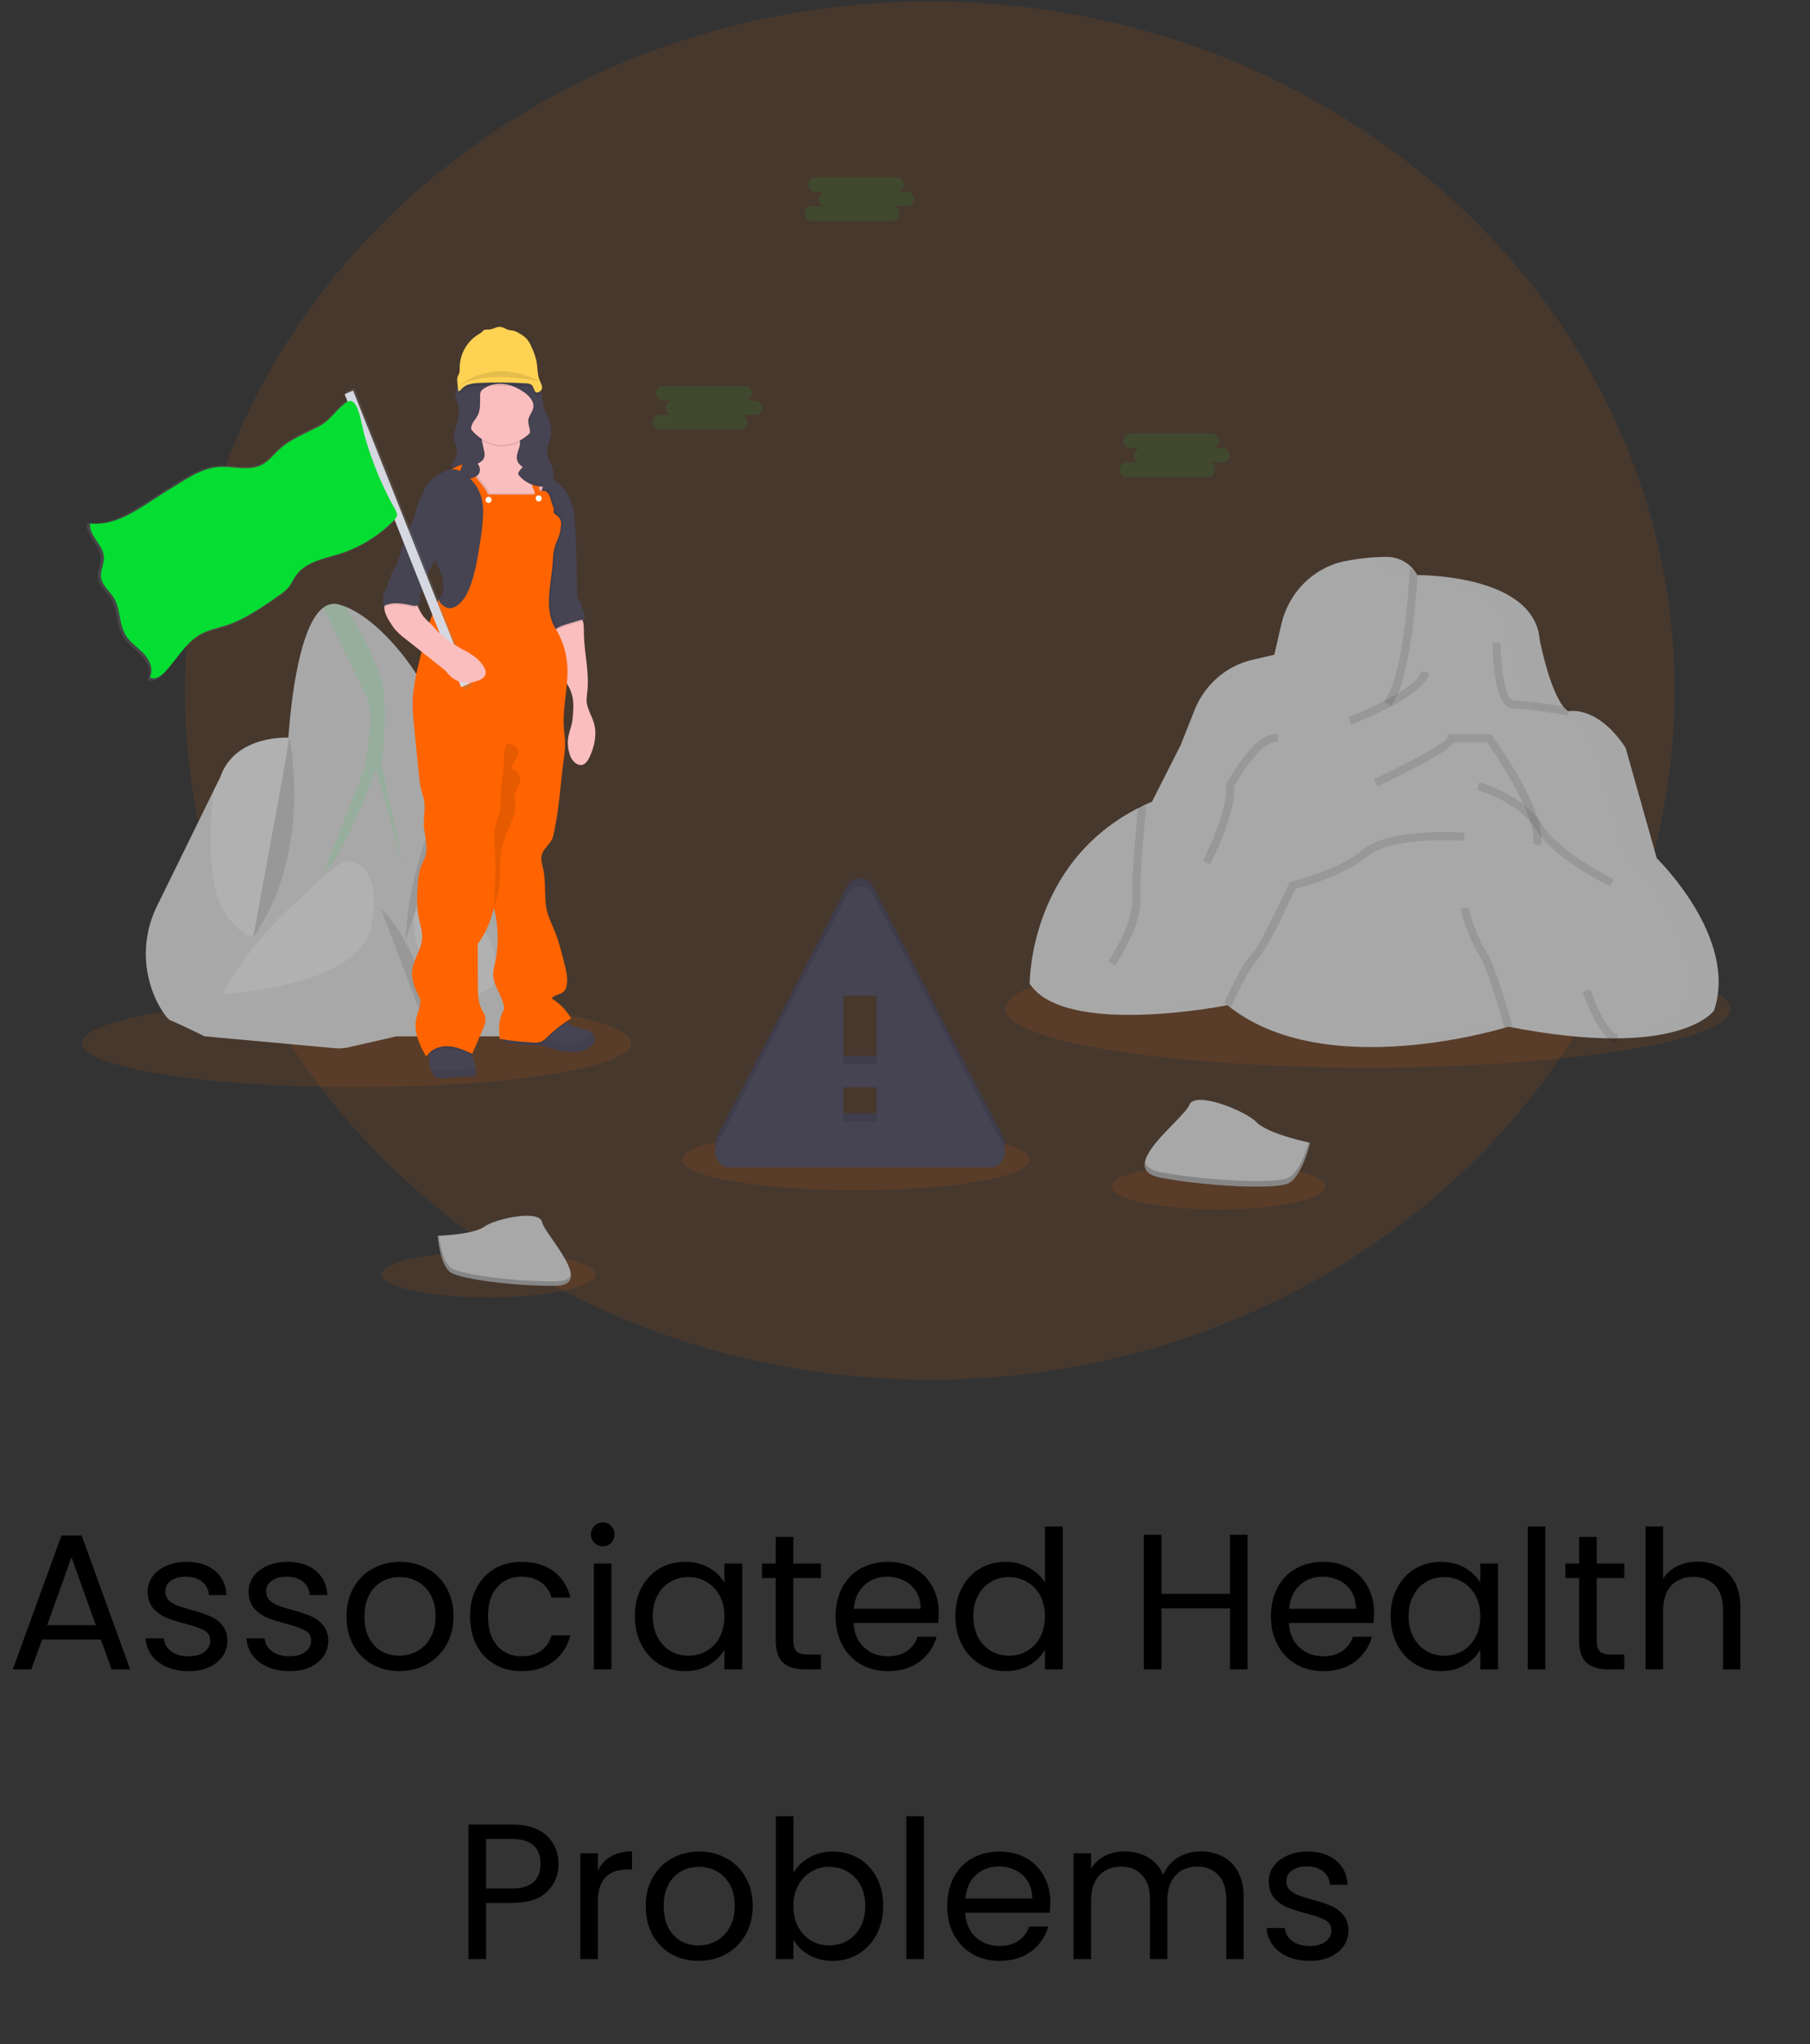<svg width="225" height="254" viewBox="0 0 225 254" fill="none" xmlns="http://www.w3.org/2000/svg">
<rect x="0" y="0" width="225" height="254" fill="#333333" stroke="none"/>
<path opacity="0.1" d="M115.576 171.435C166.713 171.435 208.168 133.102 208.168 85.815C208.168 38.529 166.713 0.196 115.576 0.196C64.439 0.196 22.984 38.529 22.984 85.815C22.984 133.102 64.439 171.435 115.576 171.435Z" fill="#FF6400"/>
<path opacity="0.1" d="M44.324 135.095C63.179 135.095 78.464 132.64 78.464 129.612C78.464 126.584 63.179 124.129 44.324 124.129C25.469 124.129 10.184 126.584 10.184 129.612C10.184 132.64 25.469 135.095 44.324 135.095Z" fill="#FF6400"/>
<path opacity="0.1" d="M60.732 161.215C68.066 161.215 74.011 159.943 74.011 158.373C74.011 156.803 68.066 155.531 60.732 155.531C53.398 155.531 47.453 156.803 47.453 158.373C47.453 159.943 53.398 161.215 60.732 161.215Z" fill="#FF6400"/>
<path opacity="0.1" d="M151.47 150.281C158.804 150.281 164.749 149.008 164.749 147.438C164.749 145.869 158.804 144.596 151.47 144.596C144.137 144.596 138.191 145.869 138.191 147.438C138.191 149.008 144.137 150.281 151.47 150.281Z" fill="#FF6400"/>
<path opacity="0.1" d="M106.406 147.895C118.332 147.895 128 146.198 128 144.105C128 142.011 118.332 140.314 106.406 140.314C94.48 140.314 84.812 142.011 84.812 144.105C84.812 146.198 94.48 147.895 106.406 147.895Z" fill="#FF6400"/>
<path opacity="0.1" d="M170.036 132.652C194.91 132.652 215.075 129.379 215.075 125.343C215.075 121.306 194.91 118.034 170.036 118.034C145.161 118.034 124.996 121.306 124.996 125.343C124.996 129.379 145.161 132.652 170.036 132.652Z" fill="#FF6400"/>
<path d="M19.515 112.586C18.504 114.625 18.031 116.905 18.146 119.195C18.261 121.485 18.958 123.703 20.168 125.622C20.565 126.239 20.93 126.684 21.222 126.801C22.622 127.37 25.424 128.771 25.424 128.771L32.173 126.023C32.173 126.023 33.269 120.018 34.305 114.862C35.011 111.346 35.694 108.226 35.974 107.679C36.673 106.332 35.974 91.666 35.974 91.666C35.974 91.666 29.226 91.197 27.37 96.588L26.558 98.233L19.515 112.586Z" fill="#A8A8A8"/>
<path opacity="0.1" d="M28.474 114.206C32.577 119.078 34.308 114.864 34.308 114.864C35.015 111.348 35.697 108.228 35.977 107.681C36.676 106.334 35.977 91.668 35.977 91.668C35.977 91.668 29.229 91.199 27.373 96.59L26.561 98.235C26.041 102.548 25.527 110.7 28.474 114.206Z" fill="white"/>
<path d="M29.379 127.786L53.198 124.935L57.447 95.962L54.234 88.437C52.876 85.233 50.996 82.294 48.676 79.75C47.059 77.984 45.103 76.285 43.047 75.431C42.766 75.314 42.479 75.213 42.188 75.127C41.852 75.022 41.498 75 41.153 75.063C40.808 75.126 40.482 75.273 40.203 75.491C37.265 77.648 36.215 86.821 35.876 91.236C35.736 93.051 35.499 94.856 35.167 96.643L29.379 127.786Z" fill="#A8A8A8"/>
<path opacity="0.1" d="M45.237 95.65L40.275 108.298C42.875 106.328 46.728 95.599 46.728 95.599L50.179 107.831L47.428 94.938C47.831 92.139 47.948 89.303 47.778 86.478C47.559 83.241 44.628 78.046 43.036 75.43C42.755 75.312 42.468 75.211 42.176 75.125C41.841 75.02 41.487 74.998 41.142 75.061C40.797 75.124 40.471 75.271 40.191 75.489C41.442 78.091 44.568 84.596 45.521 86.529C46.73 88.964 45.237 95.65 45.237 95.65Z" fill="#04DD32"/>
<path d="M49.285 128.771H62.209C62.74 128.771 63.267 128.659 63.755 128.442C64.244 128.225 64.685 127.907 65.051 127.508C65.417 127.109 65.701 126.637 65.886 126.12C66.071 125.604 66.152 125.054 66.125 124.504C65.839 118.762 65.115 108.524 63.392 102.025C62.461 98.519 61.379 96.678 60.387 95.771C59.921 95.306 59.321 95.013 58.678 94.938C58.19 94.895 57.702 95.017 57.288 95.288C54.889 97.671 52.086 110.215 52.086 110.215L49.285 128.771Z" fill="#A8A8A8"/>
<path opacity="0.1" d="M61.217 117.647C61.749 119.175 61.959 120.938 61.217 122.655L58.337 124.129C58.337 124.129 50.596 120.73 51.536 113.762C51.536 113.762 51.79 112.323 54.456 112.434C55.955 112.509 57.399 113.045 58.603 113.973C59.807 114.902 60.717 116.181 61.217 117.647V117.647Z" fill="white"/>
<path opacity="0.1" d="M58.142 99.331C58.053 96.888 59.333 96.041 60.391 95.771C59.926 95.306 59.325 95.013 58.682 94.938C57.946 95.577 57.424 96.441 57.192 97.406L54.492 111.039C54.492 111.039 58.293 103.426 58.142 99.331Z" fill="white"/>
<path d="M45.886 110.112L52.285 119.181L53.395 126.667L49.282 128.771L43.353 130.128C42.782 130.26 42.195 130.299 41.613 130.246L25.434 128.771L27.635 123.484L35.237 112.425L45.886 110.112Z" fill="#A8A8A8"/>
<path opacity="0.1" d="M43.411 106.998C43.411 106.998 47.778 107.309 46.138 115.082C44.499 122.856 27.629 123.479 27.629 123.479C27.629 123.479 31.214 116.898 36.728 112.183C37.347 111.654 37.944 111.103 38.514 110.515C39.782 109.201 42.208 106.891 43.411 106.998Z" fill="white"/>
<path opacity="0.1" d="M47.34 112.859C47.34 112.859 53.257 118.439 52.699 127.025Z" fill="black"/>
<path opacity="0.1" d="M57.292 95.288C57.292 95.288 51.083 103.843 50.387 117.008Z" fill="black"/>
<path opacity="0.1" d="M35.982 91.662C35.982 91.662 38.987 105.801 31.484 116.458Z" fill="black"/>
<path d="M90.719 144.027H123.1C123.413 144.025 123.721 143.939 123.992 143.778C124.264 143.617 124.491 143.386 124.65 143.107C124.81 142.828 124.898 142.511 124.904 142.187C124.911 141.863 124.837 141.542 124.688 141.256L108.505 110.103C108.35 109.805 108.12 109.555 107.839 109.381C107.558 109.207 107.237 109.115 106.909 109.115C106.582 109.115 106.261 109.207 105.98 109.381C105.699 109.555 105.469 109.805 105.314 110.103L89.123 141.256C88.974 141.543 88.9 141.864 88.907 142.189C88.914 142.514 89.002 142.831 89.163 143.11C89.323 143.389 89.551 143.62 89.824 143.781C90.097 143.942 90.405 144.026 90.719 144.027V144.027ZM108.97 138.334H104.849V134.067H108.97V138.334ZM108.97 131.22H104.849V122.683H108.97V131.22Z" fill="#464353"/>
<path opacity="0.1" d="M90.719 144.027H123.1C123.413 144.025 123.721 143.939 123.992 143.778C124.264 143.617 124.491 143.386 124.65 143.107C124.81 142.828 124.898 142.511 124.904 142.187C124.911 141.863 124.837 141.542 124.688 141.256L108.505 110.103C108.35 109.805 108.12 109.555 107.839 109.381C107.558 109.207 107.237 109.115 106.909 109.115C106.582 109.115 106.261 109.207 105.98 109.381C105.699 109.555 105.469 109.805 105.314 110.103L89.123 141.256C88.974 141.543 88.9 141.864 88.907 142.189C88.914 142.514 89.002 142.831 89.163 143.11C89.323 143.389 89.551 143.62 89.824 143.781C90.097 143.942 90.405 144.026 90.719 144.027V144.027ZM108.97 138.334H104.849V134.067H108.97V138.334ZM108.97 131.22H104.849V122.683H108.97V131.22Z" fill="black"/>
<path d="M90.719 145.055H123.1C123.413 145.053 123.721 144.968 123.992 144.806C124.264 144.645 124.491 144.414 124.65 144.135C124.81 143.856 124.898 143.539 124.904 143.215C124.911 142.891 124.837 142.57 124.688 142.285L108.505 111.132C108.35 110.833 108.12 110.584 107.839 110.41C107.558 110.236 107.237 110.144 106.909 110.144C106.582 110.144 106.261 110.236 105.98 110.41C105.699 110.584 105.469 110.833 105.314 111.132L89.123 142.285C88.974 142.571 88.9 142.892 88.907 143.217C88.914 143.542 89.002 143.86 89.163 144.139C89.323 144.418 89.551 144.649 89.824 144.809C90.097 144.97 90.405 145.055 90.719 145.055V145.055ZM108.97 139.362H104.849V135.095H108.97V139.362ZM108.97 132.249H104.849V123.712H108.97V132.249Z" fill="#464353"/>
<path d="M56.593 48.879C56.571 49.309 56.777 49.702 56.898 50.113C57.099 50.908 57.079 51.745 56.841 52.528C56.619 53.35 56.245 54.22 56.529 55.025C56.595 55.214 56.694 55.386 56.754 55.576C57 56.357 56.543 57.18 56.043 57.819L58.006 59.245C58.293 59.491 58.634 59.66 58.998 59.736C59.366 59.781 59.792 59.578 59.868 59.203C59.894 59.076 59.868 58.942 59.892 58.813C59.916 58.645 59.978 58.486 60.074 58.349C60.17 58.211 60.296 58.1 60.441 58.023C60.736 57.873 61.065 57.81 61.392 57.84C62.597 57.908 63.621 58.728 64.717 59.255C65.439 59.579 66.188 59.836 66.954 60.024C67.389 60.141 67.871 60.248 68.264 60.024C68.657 59.8 68.838 59.279 68.808 58.809C68.747 58.34 68.606 57.887 68.391 57.47C68.174 57.053 68.044 56.594 68.008 56.123C68.008 55.432 68.373 54.802 68.496 54.124C68.669 53.159 68.318 52.178 67.889 51.302C67.46 50.426 66.94 49.583 66.732 48.629C66.69 48.339 66.618 48.056 66.515 47.783C66.416 47.576 66.281 47.39 66.118 47.232C65.382 46.477 64.332 46.12 63.304 46.041C62.276 45.963 61.237 46.138 60.217 46.321C59.828 46.379 59.445 46.473 59.072 46.603C58.539 46.822 58.034 47.106 57.565 47.448C57.101 47.781 56.623 48.269 56.593 48.879Z" fill="#464353"/>
<g opacity="0.1">
<path opacity="0.1" d="M67.996 55.701C67.996 55.763 67.996 55.824 68.008 55.884C68.07 55.281 68.375 54.716 68.484 54.113C68.527 53.872 68.539 53.626 68.522 53.381C68.522 53.488 68.502 53.587 68.484 53.702C68.359 54.381 67.988 55.01 67.996 55.701Z" fill="black"/>
<path opacity="0.1" d="M57.026 50.936C57.05 50.52 57.005 50.102 56.893 49.702C56.776 49.39 56.68 49.069 56.605 48.743C56.605 48.787 56.59 48.828 56.587 48.871C56.566 49.301 56.772 49.694 56.893 50.105C56.97 50.375 57.015 50.654 57.026 50.936V50.936Z" fill="black"/>
<path opacity="0.1" d="M68.784 58.695C68.77 58.879 68.715 59.057 68.623 59.215C68.53 59.372 68.403 59.505 68.252 59.602C67.855 59.826 67.377 59.719 66.942 59.602C66.176 59.415 65.427 59.157 64.705 58.831C63.61 58.307 62.585 57.486 61.381 57.418C61.053 57.388 60.725 57.451 60.43 57.601C60.284 57.678 60.158 57.789 60.062 57.927C59.967 58.064 59.904 58.223 59.88 58.391C59.866 58.52 59.88 58.654 59.856 58.782C59.779 59.156 59.354 59.36 58.987 59.314C58.622 59.238 58.281 59.069 57.994 58.823L56.23 57.539C56.164 57.632 56.099 57.723 56.031 57.807L57.994 59.234C58.281 59.48 58.622 59.649 58.987 59.726C59.354 59.771 59.781 59.567 59.856 59.193C59.882 59.066 59.856 58.932 59.88 58.802C59.904 58.635 59.967 58.476 60.062 58.338C60.158 58.201 60.284 58.089 60.43 58.013C60.725 57.863 61.053 57.799 61.381 57.83C62.585 57.897 63.61 58.718 64.705 59.242C65.427 59.568 66.176 59.826 66.942 60.014C67.377 60.131 67.859 60.238 68.252 60.014C68.645 59.789 68.826 59.269 68.796 58.798C68.794 58.763 68.788 58.73 68.784 58.695Z" fill="black"/>
<path opacity="0.1" d="M56.748 55.565C56.773 55.648 56.791 55.733 56.802 55.818C56.833 55.595 56.814 55.368 56.748 55.154C56.689 54.965 56.589 54.792 56.524 54.603C56.476 54.465 56.445 54.322 56.433 54.177C56.403 54.46 56.434 54.745 56.524 55.014C56.589 55.203 56.689 55.378 56.748 55.565Z" fill="black"/>
</g>
<path d="M59.083 133.602C59.069 133.66 59.037 133.712 58.991 133.75C58.943 133.776 58.889 133.788 58.834 133.785C58.128 133.801 57.421 133.785 56.717 133.836C56.05 133.896 55.381 134.042 54.716 133.964C54.503 133.972 54.293 133.911 54.115 133.789C53.938 133.668 53.801 133.493 53.723 133.287C53.681 133.197 53.644 133.105 53.612 133.012C53.429 132.527 53.337 132.01 53.34 131.49C53.34 131.352 53.34 131.218 53.34 131.078C53.332 130.928 53.312 130.778 53.283 130.63C53.222 130.461 53.23 130.274 53.303 130.11C53.584 129.577 54.265 129.47 54.789 129.429C56.003 129.334 57.224 129.427 58.412 129.705C58.505 130.178 58.61 130.646 58.721 131.115C58.803 131.46 58.891 131.802 58.983 132.144C59.045 132.355 59.096 132.57 59.134 132.787C59.183 133.059 59.166 133.339 59.083 133.602Z" fill="#464353"/>
<path opacity="0.06" d="M59.084 133.602C59.07 133.66 59.038 133.713 58.992 133.75C58.944 133.776 58.89 133.788 58.836 133.785C58.129 133.801 57.422 133.785 56.718 133.836C56.051 133.896 55.382 134.042 54.717 133.964C54.504 133.972 54.294 133.911 54.117 133.789C53.939 133.668 53.802 133.493 53.724 133.287C53.682 133.198 53.645 133.106 53.613 133.012H53.867C54.703 133.012 55.541 132.981 56.376 132.981C56.628 132.981 56.882 132.968 57.133 132.938C57.383 132.907 57.587 132.864 57.815 132.835C58.157 132.801 58.5 132.786 58.843 132.792H59.125C59.177 133.061 59.163 133.34 59.084 133.602Z" fill="black"/>
<path d="M73.704 129.783C73.483 130.05 73.2 130.256 72.882 130.381C71.469 130.998 69.835 130.72 68.377 130.219C68.05 130.093 67.715 129.993 67.374 129.92C67.063 129.875 66.749 129.853 66.435 129.853C66.211 129.853 65.987 129.834 65.763 129.82C65.195 129.783 64.629 129.725 64.065 129.667C63.672 129.638 63.282 129.576 62.898 129.484C62.789 129.455 62.684 129.411 62.587 129.353V129.353C62.503 129.315 62.432 129.253 62.382 129.175C62.331 129.097 62.303 129.005 62.301 128.911C62.317 128.649 62.579 128.499 62.809 128.386C64.851 127.471 67.07 127.074 69.274 126.755C69.498 126.717 69.716 126.647 69.923 126.55C70.171 126.447 70.197 126.616 70.32 126.805C70.378 126.892 70.444 126.974 70.518 127.047C70.758 127.271 71.039 127.442 71.344 127.549C71.88 127.755 72.454 127.81 72.99 128.006C73.152 128.064 73.307 128.141 73.452 128.236C73.58 128.308 73.691 128.41 73.775 128.534C73.859 128.657 73.915 128.799 73.939 128.948C73.962 129.097 73.952 129.25 73.91 129.395C73.867 129.539 73.794 129.672 73.694 129.783H73.704Z" fill="#464353"/>
<path opacity="0.06" d="M73.699 129.783C73.478 130.051 73.196 130.256 72.878 130.381C71.464 130.998 69.831 130.721 68.372 130.219C68.046 130.093 67.71 129.994 67.37 129.921C67.058 129.875 66.745 129.853 66.431 129.853C66.206 129.853 65.982 129.834 65.758 129.82C65.94 129.641 66.127 129.466 66.318 129.298C66.456 129.164 66.615 129.055 66.788 128.977C67.004 128.903 67.234 128.887 67.457 128.929C68.592 129.092 69.612 129.917 70.758 129.845C71.291 129.781 71.808 129.608 72.276 129.337C72.657 129.176 72.997 128.925 73.269 128.604C73.351 128.494 73.413 128.369 73.453 128.236C73.581 128.309 73.692 128.41 73.776 128.534C73.861 128.657 73.917 128.799 73.94 128.948C73.963 129.097 73.954 129.25 73.911 129.395C73.869 129.54 73.795 129.672 73.695 129.783H73.699Z" fill="black"/>
<path d="M73.302 94.042C73.104 94.453 72.85 94.899 72.421 95.027C71.798 95.212 71.198 94.632 70.927 94.023C70.556 93.13 70.486 92.133 70.728 91.193C70.841 90.718 71.014 90.262 71.111 89.785C71.181 89.383 71.224 88.977 71.238 88.569C71.297 87.961 71.283 87.348 71.197 86.743C70.877 84.976 69.41 83.658 68.922 81.922C68.676 81.056 68.688 80.135 68.701 79.232C68.697 79.004 68.719 78.776 68.769 78.554C68.784 78.493 68.804 78.434 68.829 78.377C69.156 77.624 70.127 77.521 70.802 77.083C71.175 76.843 72.022 76.067 72.336 76.775C72.403 76.932 72.454 77.097 72.487 77.266C72.616 77.895 72.564 78.634 72.596 79.228C72.717 81.474 73.257 83.716 73.007 85.949C72.947 86.33 72.918 86.715 72.919 87.101C72.973 88.067 73.556 88.904 73.825 89.83C74.237 91.222 73.906 92.738 73.302 94.042Z" fill="#FBBEBE"/>
<path opacity="0.1" d="M72.495 77.27C72.348 77.215 72.186 77.215 72.038 77.27L70.695 77.681C70.224 77.811 69.765 77.984 69.323 78.198C69.13 78.296 68.948 78.413 68.777 78.549C68.792 78.489 68.812 78.429 68.837 78.372C69.164 77.62 70.135 77.517 70.81 77.079C71.183 76.838 72.031 76.063 72.344 76.77C72.412 76.93 72.463 77.098 72.495 77.27V77.27Z" fill="black"/>
<path d="M72.586 77.114C72.505 77.063 72.414 77.032 72.319 77.025C72.225 77.017 72.13 77.032 72.042 77.069L70.698 77.48C70.227 77.61 69.768 77.783 69.327 77.996C69.092 78.115 68.873 78.262 68.674 78.436C68.046 77.307 67.88 75.969 67.765 74.673C67.701 73.918 67.653 73.161 67.626 72.411C67.594 71.87 67.605 71.329 67.657 70.79C67.733 70.173 67.906 69.57 68.013 68.958C68.076 68.599 68.118 68.236 68.136 67.872C68.187 67.076 68.152 66.276 68.031 65.488C67.915 64.651 67.731 63.825 67.479 63.02C67.352 62.652 67.199 62.296 67.06 61.934L67.012 61.807C66.761 61.144 66.556 60.462 66.399 59.769C66.335 59.485 66.332 59.187 66.121 58.994C66.319 58.969 66.518 58.961 66.717 58.969C66.756 58.969 66.796 58.969 66.836 58.969C67.651 59.022 68.437 59.307 69.106 59.791C69.969 60.436 70.624 61.335 70.988 62.37C71.407 63.528 71.476 64.787 71.53 66.023C71.637 68.452 71.703 70.883 71.728 73.316C71.728 73.782 71.748 74.28 72.006 74.665C72.079 74.759 72.145 74.859 72.205 74.963C72.298 75.168 72.284 75.397 72.36 75.605C72.415 75.729 72.478 75.85 72.548 75.966C72.637 76.143 72.687 76.337 72.693 76.536C72.7 76.734 72.663 76.932 72.586 77.114Z" fill="#464353"/>
<path d="M59.373 52.974C59.174 52.906 58.976 52.834 58.777 52.768L59.19 52.801C59.259 52.849 59.321 52.907 59.373 52.974Z" fill="#FBBEBE"/>
<path d="M67.506 60.396C67.466 60.536 67.426 60.676 67.382 60.807C67.282 61.145 67.159 61.476 67.015 61.797C66.79 62.324 66.472 62.802 66.076 63.207C65.946 63.35 65.786 63.46 65.608 63.528C65.458 63.568 65.302 63.583 65.147 63.574C64.618 63.574 64.089 63.565 63.56 63.549C63.148 63.554 62.736 63.511 62.333 63.423C61.889 63.298 61.467 63.101 61.083 62.839C59.6 61.889 58.381 60.441 57.859 58.726C57.794 58.508 57.748 58.247 57.893 58.076C58.035 57.956 58.215 57.892 58.399 57.897H58.423C58.849 57.84 59.261 57.694 59.632 57.468C59.872 57.34 60.066 57.135 60.183 56.883C60.264 56.585 60.258 56.269 60.165 55.974L59.725 53.901C59.679 53.569 59.559 53.253 59.373 52.978C59.502 53.025 59.632 53.069 59.77 53.105C60.997 53.449 62.339 53.241 63.542 53.692C64.002 53.867 64.463 54.181 64.602 54.671C64.834 55.493 64.058 56.347 64.28 57.169C64.429 57.729 64.979 58.052 65.471 58.313L65.803 58.488L66.722 58.971L66.849 59.037L66.868 59.047C67.158 59.199 67.464 59.388 67.565 59.711C67.608 59.941 67.588 60.178 67.506 60.396V60.396Z" fill="#FBBEBE"/>
<path opacity="0.1" d="M69.927 65.225C69.894 65.75 69.77 66.266 69.562 66.746C69.163 67.578 68.95 68.492 68.937 69.42C68.784 72.196 67.766 75.501 69.225 77.833C69.26 77.891 69.296 77.949 69.33 78.008C69.095 78.126 68.876 78.274 68.677 78.448C68.049 77.319 67.883 75.98 67.768 74.685C67.704 73.93 67.656 73.173 67.629 72.423C67.597 71.882 67.608 71.341 67.66 70.802C67.736 70.185 67.909 69.582 68.016 68.97C68.08 68.611 68.121 68.248 68.139 67.884C68.19 67.088 68.155 66.288 68.034 65.5C67.918 64.663 67.734 63.837 67.482 63.032C67.355 62.664 67.202 62.308 67.063 61.946L67.015 61.819C66.79 62.346 66.472 62.825 66.076 63.23C65.946 63.372 65.786 63.482 65.608 63.55C65.458 63.59 65.302 63.606 65.147 63.596C64.618 63.596 64.089 63.587 63.56 63.571C63.148 63.576 62.736 63.534 62.333 63.446C61.889 63.32 61.467 63.123 61.083 62.862C59.6 61.911 58.381 60.464 57.859 58.748C57.794 58.53 57.748 58.269 57.893 58.099C58.035 57.978 58.215 57.914 58.399 57.92H58.423L60.209 60.209C60.414 60.451 60.587 60.72 60.725 61.009C60.752 61.105 60.807 61.191 60.884 61.253C60.946 61.283 61.014 61.295 61.083 61.29C62.76 61.29 64.995 61.29 66.672 61.29C66.677 60.982 66.591 60.68 66.426 60.425C66.374 60.437 66.305 60.441 66.412 60.408C66.315 59.74 66.107 59.095 65.797 58.502C65.778 58.461 65.757 58.421 65.735 58.382C65.602 58.179 65.502 57.954 65.441 57.716C65.653 57.646 65.881 57.646 66.092 57.716C66.337 57.825 66.463 58.099 66.571 58.352C66.662 58.557 66.753 58.777 66.835 58.993C66.835 59.016 66.855 59.041 66.862 59.063C67.036 59.489 67.147 59.938 67.192 60.398C67.204 60.566 67.244 60.78 67.379 60.836C67.4 60.846 67.423 60.852 67.446 60.852C67.586 60.799 67.738 60.791 67.882 60.827C68.027 60.864 68.157 60.944 68.258 61.058C68.453 61.29 68.59 61.568 68.655 61.868C68.719 62.168 68.814 62.461 68.937 62.74C69.193 63.246 68.802 63.472 69.264 63.783C69.481 63.906 69.667 64.079 69.808 64.289C69.939 64.581 69.981 64.907 69.927 65.225V65.225Z" fill="black"/>
<path opacity="0.1" d="M58.392 129.713C58.485 130.186 58.591 130.655 58.702 131.124L58.69 131.152C57.783 130.741 56.854 130.311 55.863 130.221C54.944 130.139 53.946 130.396 53.321 131.087C53.312 130.936 53.293 130.786 53.263 130.638C53.203 130.469 53.21 130.282 53.283 130.118C53.565 129.585 54.246 129.478 54.77 129.437C55.984 129.343 57.205 129.435 58.392 129.713Z" fill="black"/>
<path opacity="0.1" d="M66.215 60.801C66.308 60.801 66.275 60.801 66.229 60.818C66.183 60.834 66.108 60.834 66.215 60.801Z" fill="black"/>
<path opacity="0.1" d="M70.528 127.047C69.643 127.632 68.811 128.299 68.043 129.04C67.82 129.288 67.554 129.489 67.259 129.635C66.954 129.736 66.632 129.771 66.314 129.735C65.066 129.683 63.821 129.555 62.587 129.353V129.353C62.503 129.315 62.432 129.253 62.382 129.175C62.331 129.097 62.303 129.005 62.301 128.911C62.317 128.649 62.579 128.499 62.809 128.386C64.851 127.471 67.07 127.074 69.274 126.755C69.498 126.717 69.716 126.647 69.923 126.55C70.171 126.447 70.197 126.616 70.32 126.805C70.381 126.893 70.451 126.974 70.528 127.047V127.047Z" fill="black"/>
<path d="M55.963 58.416C56.255 58.685 56.589 58.903 56.884 59.164C57.678 59.861 58.179 60.836 58.671 61.786C58.379 61.896 58.063 61.918 57.76 61.85C57.604 62.763 57.63 63.698 57.837 64.6C57.44 64.882 57.132 65.279 56.95 65.741C56.809 66.21 56.712 66.692 56.66 67.181C56.374 69.321 56.087 71.461 55.799 73.601C55.793 73.811 55.723 74.013 55.6 74.179C55.545 74.225 55.495 74.277 55.449 74.334C55.389 74.472 55.365 74.625 55.38 74.776C55.368 74.926 55.273 75.105 55.128 75.084C55.057 75.067 54.995 75.025 54.951 74.965C54.806 74.806 54.673 74.635 54.554 74.455C53.383 76.783 52.819 79.292 52.2 81.838C51.757 83.652 51.315 85.486 51.293 87.358C51.299 88.243 51.353 89.128 51.454 90.007L51.628 91.812C51.769 93.264 51.91 94.718 52.063 96.17C52.162 97.092 52.262 98.021 52.581 98.889C53.057 100.207 52.529 101.694 52.732 103.089C52.891 104.181 53.206 105.31 52.889 106.363C52.762 106.784 52.539 107.169 52.373 107.576C51.964 108.588 51.922 109.713 51.886 110.809C51.822 111.77 51.857 112.735 51.99 113.688C52.16 114.673 52.543 115.638 52.468 116.633C52.363 118.05 51.355 119.261 51.231 120.676C51.134 121.805 51.612 122.895 52.127 123.897C52.506 124.635 51.978 125.59 51.777 126.402C51.38 127.994 52.041 129.66 52.851 131.072C52.872 131.121 52.908 131.16 52.954 131.183C53.048 131.218 53.131 131.124 53.193 131.044C53.802 130.233 54.882 129.927 55.872 130.015C56.863 130.104 57.789 130.527 58.699 130.947L59.987 127.975C60.205 127.471 60.428 126.926 60.318 126.385C60.241 125.999 60.001 125.672 59.83 125.318C59.433 124.483 59.413 123.51 59.409 122.575L59.385 117.289C60.39 115.981 61.003 114.426 61.39 112.802C61.984 115.087 62.025 117.489 61.509 119.794C61.414 120.143 61.347 120.499 61.311 120.859C61.233 122.326 62.343 123.566 62.639 125.001C62.667 125.111 62.675 125.226 62.663 125.339C62.629 125.478 62.574 125.61 62.498 125.729C61.966 126.729 62.023 127.94 62.101 129.08C63.493 129.331 64.899 129.487 66.311 129.546C66.629 129.579 66.95 129.545 67.256 129.446C67.551 129.3 67.817 129.097 68.04 128.849C68.941 127.971 69.93 127.195 70.991 126.536C70.399 125.517 69.57 124.669 68.579 124.068C68.899 123.58 69.627 123.619 70.052 123.229C70.266 123.01 70.405 122.726 70.449 122.418C70.608 121.612 70.412 120.773 70.215 119.981C69.834 118.422 69.451 116.857 68.826 115.385C68.543 114.78 68.294 114.158 68.079 113.524C67.559 111.751 67.922 109.822 67.529 108.01C67.403 107.43 67.198 106.832 67.341 106.254C67.559 105.363 68.532 104.835 68.746 103.942C69.514 100.765 69.651 97.472 70.088 94.229C70.186 93.609 70.238 92.983 70.245 92.355C70.245 91.699 70.132 91.049 70.086 90.395C69.907 87.777 70.715 85.165 70.509 82.55C70.377 80.938 69.864 79.384 69.016 78.025C67.557 75.691 68.576 72.388 68.728 69.612C68.74 68.683 68.953 67.77 69.352 66.938C69.561 66.458 69.686 65.942 69.719 65.416C69.78 65.092 69.741 64.756 69.608 64.456C69.468 64.245 69.282 64.072 69.066 63.95C68.603 63.637 68.994 63.411 68.738 62.905C68.615 62.626 68.521 62.333 68.456 62.033C68.391 61.734 68.255 61.456 68.059 61.225C67.959 61.111 67.828 61.031 67.684 60.994C67.539 60.958 67.387 60.966 67.248 61.019C67.059 61.019 67.007 60.76 66.992 60.565C66.938 59.849 66.652 59.177 66.372 58.519C66.265 58.266 66.138 57.992 65.894 57.883C65.681 57.814 65.454 57.814 65.241 57.883C65.302 58.121 65.402 58.347 65.537 58.551C65.881 59.177 66.109 59.863 66.212 60.575C66.013 60.637 66.41 60.575 66.212 60.575C66.389 60.832 66.481 61.142 66.472 61.457C64.796 61.457 62.561 61.457 60.884 61.457C60.816 61.463 60.748 61.45 60.685 61.42C60.609 61.358 60.553 61.272 60.525 61.176C60.388 60.887 60.215 60.618 60.009 60.378L58.044 57.867C58 57.801 57.942 57.747 57.875 57.708C57.794 57.684 57.708 57.684 57.627 57.708C56.99 57.805 56.519 58.081 55.963 58.416Z" fill="#FF6400"/>
<path opacity="0.1" d="M63.017 92.44C63.356 92.435 63.69 92.524 63.984 92.699C64.13 92.788 64.251 92.915 64.335 93.067C64.419 93.219 64.464 93.391 64.464 93.567C64.442 93.955 64.154 94.264 63.946 94.595C63.817 94.797 63.714 95.015 63.64 95.245C63.617 95.297 63.612 95.356 63.624 95.411C63.648 95.49 63.73 95.529 63.799 95.564C64.052 95.682 64.267 95.871 64.422 96.109C64.577 96.347 64.664 96.626 64.674 96.913C64.657 97.715 63.9 98.365 63.942 99.175C63.961 99.344 63.989 99.511 64.025 99.677C64.116 100.367 64.023 101.071 63.757 101.711C63.517 102.356 63.19 102.963 62.932 103.603C62.235 105.341 62.084 107.265 62.138 109.155C62.179 110.439 61.741 111.66 61.344 112.882C61.568 110.421 61.628 107.947 61.522 105.478C61.495 104.808 61.413 104.174 61.443 103.502C61.491 102.435 62.066 101.464 62.213 100.417C62.297 99.819 62.241 99.21 62.255 98.605C62.283 97.371 62.606 96.154 62.628 94.916C62.656 94.042 62.578 93.141 63.017 92.44Z" fill="black"/>
<path d="M54.732 58.856C54.338 59.06 53.968 59.312 53.633 59.609C53.282 59.97 52.989 60.386 52.763 60.843C52.489 61.36 52.243 61.893 52.027 62.438C51.747 63.146 51.515 63.929 51.707 64.668C51.882 65.336 52.376 65.856 52.718 66.451C53.059 67.045 53.26 67.742 53.522 68.394C53.871 69.264 54.349 70.075 54.695 70.947C55.04 71.819 55.248 72.797 55.03 73.704C54.967 73.972 54.548 74.179 54.548 74.453C54.548 74.905 55.179 75.397 55.598 75.528C56.08 75.683 56.606 75.452 57.001 75.117C57.726 74.523 58.166 73.632 58.492 72.736C59.016 71.296 59.296 69.768 59.548 68.25C59.73 67.136 59.901 66.019 59.998 64.896C60.088 63.884 60.115 62.84 59.857 61.869C59.617 60.978 59.148 60.171 58.502 59.532C57.986 59.018 57.14 58.327 56.39 58.309C55.796 58.307 55.24 58.566 54.732 58.856Z" fill="#464353"/>
<path d="M60.377 83.648C60.356 83.788 60.305 83.922 60.229 84.041C60.152 84.159 60.052 84.259 59.935 84.333C59.701 84.48 59.445 84.588 59.179 84.654C58.647 84.814 58.083 84.962 57.545 84.82C57.122 84.677 56.732 84.447 56.398 84.144L50.388 79.376C49.905 79.022 49.461 78.614 49.063 78.159C48.836 77.865 48.626 77.557 48.436 77.236C48.185 76.868 47.988 76.463 47.853 76.034C47.804 75.846 47.78 75.652 47.781 75.457C47.78 75.272 47.823 75.09 47.908 74.928C48.053 74.677 48.363 74.626 48.617 74.556C49.47 74.327 50.355 74.258 51.231 74.35C51.308 74.346 51.384 74.368 51.448 74.413C51.512 74.458 51.559 74.523 51.584 74.599C51.717 74.852 51.833 75.115 51.952 75.378C52.134 75.827 52.373 76.25 52.66 76.635C52.937 76.947 53.232 77.242 53.544 77.517C54.179 78.134 54.699 78.875 55.376 79.442C56.16 80.098 57.112 80.491 58.005 80.974C58.899 81.458 59.78 82.085 60.229 83.021C60.333 83.212 60.384 83.429 60.377 83.648Z" fill="#FBBEBE"/>
<path opacity="0.1" d="M67.333 50.389C67.333 51.687 66.855 52.937 65.996 53.882C65.136 54.827 63.961 55.396 62.71 55.473C61.459 55.55 60.227 55.129 59.266 54.296C58.304 53.463 57.686 52.281 57.538 50.991C57.39 49.702 57.723 48.403 58.469 47.359C59.215 46.316 60.317 45.607 61.551 45.378C62.784 45.148 64.056 45.416 65.105 46.126C66.154 46.835 66.902 47.934 67.196 49.196C67.287 49.587 67.333 49.987 67.333 50.389V50.389Z" fill="black"/>
<path d="M67.333 50.183C67.333 51.481 66.855 52.731 65.996 53.676C65.136 54.621 63.961 55.19 62.71 55.267C61.459 55.344 60.227 54.923 59.266 54.09C58.304 53.257 57.686 52.075 57.538 50.785C57.39 49.496 57.723 48.197 58.469 47.153C59.215 46.11 60.317 45.401 61.551 45.172C62.784 44.943 64.056 45.21 65.105 45.92C66.154 46.63 66.902 47.728 67.196 48.99C67.287 49.381 67.333 49.781 67.333 50.183V50.183Z" fill="#FBBEBE"/>
<path opacity="0.1" d="M51.952 75.37C51.725 75.52 51.39 75.471 51.11 75.405C50.006 75.15 48.788 74.967 47.781 75.457C47.78 75.272 47.823 75.09 47.908 74.928C48.053 74.677 48.363 74.626 48.617 74.556C49.47 74.327 50.355 74.258 51.231 74.35C51.308 74.346 51.384 74.368 51.448 74.413C51.512 74.458 51.559 74.523 51.584 74.599C51.717 74.844 51.833 75.107 51.952 75.37Z" fill="black"/>
<path d="M49.875 68.445C49.631 69.268 49.431 70.113 48.952 70.81C48.794 70.994 48.675 71.21 48.603 71.444C48.597 71.617 48.57 71.788 48.522 71.954C48.454 72.094 48.311 72.186 48.254 72.33C48.168 72.536 48.279 72.801 48.166 72.994C48.113 73.072 48.05 73.141 47.978 73.2C47.708 73.459 47.64 73.873 47.634 74.255C47.628 74.638 47.664 75.028 47.543 75.388C48.591 74.74 49.925 74.934 51.116 75.209C51.447 75.285 51.858 75.343 52.072 75.067C52.287 74.792 52.164 74.43 52.194 74.099C52.233 73.667 52.519 73.309 52.696 72.916C52.894 72.474 52.962 71.981 53.115 71.52C53.43 70.551 54.107 69.761 54.542 68.846C54.703 68.531 54.799 68.186 54.824 67.83C54.809 67.37 54.693 66.919 54.484 66.512C54.071 65.564 53.58 64.655 53.015 63.795C52.763 63.411 52.329 62.699 51.938 63.314C51.62 63.81 51.422 64.441 51.187 64.984C50.682 66.109 50.244 67.265 49.875 68.445Z" fill="#464353"/>
<path d="M67.787 60.462C67.191 60.504 66.593 60.408 66.038 60.181C65.482 59.954 64.983 59.601 64.575 59.148C64.507 59.083 64.457 59 64.433 58.907C64.421 58.787 64.454 58.666 64.524 58.57C64.762 58.189 65.173 57.938 65.363 57.529C65.554 57.12 65.488 56.649 65.506 56.201C65.538 55.397 65.844 54.601 65.87 53.809C65.879 53.606 65.864 53.403 65.826 53.204C65.734 52.909 65.678 52.603 65.659 52.293C65.685 51.691 66.209 51.222 66.296 50.627C66.409 49.87 65.804 49.212 65.195 48.776C64.73 48.443 64.226 48.172 63.694 47.972C63.368 47.851 63.03 47.766 62.686 47.719C62.045 47.63 61.392 47.705 60.786 47.939C60.535 48.038 60.298 48.169 60.08 48.33C59.95 48.415 59.841 48.532 59.764 48.669C59.7 48.825 59.672 48.993 59.681 49.161C59.669 50.002 59.76 50.897 59.373 51.629C59.174 52.022 58.837 52.34 58.672 52.756C58.605 52.929 58.563 53.111 58.547 53.297C58.527 53.489 58.517 53.683 58.517 53.877C58.505 54.961 58.517 56.104 59.049 57.044C59.237 57.328 59.407 57.624 59.559 57.93C59.633 58.085 59.667 58.257 59.659 58.429C59.65 58.602 59.599 58.769 59.51 58.915C59.402 59.049 59.267 59.154 59.113 59.224C58.719 59.42 58.29 59.529 57.853 59.546C57.416 59.562 56.981 59.484 56.574 59.318C57.05 58.852 57.376 58.245 57.511 57.581C57.645 56.916 57.58 56.225 57.325 55.6C57.181 55.348 57.088 55.068 57.051 54.778C57.071 54.516 57.138 54.261 57.249 54.025C57.521 53.252 57.563 52.412 57.37 51.614C57.249 51.125 57.039 50.652 57.001 50.148C56.969 49.768 56.986 49.385 57.049 49.009C57.157 48.336 57.444 47.707 57.875 47.192C58.307 46.677 58.868 46.296 59.496 46.091C59.597 46.056 59.694 46.023 59.806 45.994C60.287 45.883 60.779 45.829 61.273 45.831C62.374 45.794 63.492 45.761 64.553 46.06C65.177 46.229 65.757 46.538 66.253 46.965C66.604 47.271 66.885 47.656 67.074 48.09C67.178 48.34 67.255 48.6 67.307 48.867C67.352 49.087 67.386 49.309 67.42 49.531C67.66 51.113 67.9 52.725 67.644 54.304C67.543 54.922 67.366 55.538 67.287 56.168C67.094 57.618 67.442 59.059 67.787 60.462Z" fill="#464353"/>
<path d="M60.733 62.494C60.936 62.494 61.102 62.322 61.102 62.111C61.102 61.9 60.936 61.729 60.733 61.729C60.529 61.729 60.363 61.9 60.363 62.111C60.363 62.322 60.529 62.494 60.733 62.494Z" fill="white"/>
<path d="M66.963 62.313C67.167 62.313 67.332 62.141 67.332 61.93C67.332 61.719 67.167 61.548 66.963 61.548C66.759 61.548 66.594 61.719 66.594 61.93C66.594 62.141 66.759 62.313 66.963 62.313Z" fill="white"/>
<path opacity="0.1" d="M60.731 42.779L59.938 41.227C59.988 41.165 60.043 41.107 60.102 41.054C60.217 40.981 60.351 40.948 60.485 40.959L60.731 42.779Z" fill="black"/>
<path opacity="0.1" d="M62.923 40.887L62.024 42.265L61.512 40.754C61.73 40.656 61.967 40.61 62.205 40.618C62.457 40.666 62.7 40.757 62.923 40.887V40.887Z" fill="black"/>
<g opacity="0.1">
<path opacity="0.1" d="M59.51 58.508C59.402 58.642 59.267 58.747 59.113 58.817C58.409 59.166 57.606 59.236 56.856 59.012C56.769 59.122 56.675 59.226 56.574 59.323C56.981 59.489 57.416 59.566 57.853 59.55C58.29 59.534 58.719 59.424 59.113 59.228C59.267 59.159 59.402 59.053 59.51 58.92C59.578 58.817 59.625 58.701 59.647 58.578C59.669 58.456 59.665 58.329 59.637 58.208C59.617 58.317 59.574 58.42 59.51 58.508Z" fill="black"/>
<path opacity="0.1" d="M57.357 51.621C57.422 51.89 57.46 52.166 57.47 52.443C57.493 52.029 57.455 51.612 57.357 51.209C57.236 50.72 57.026 50.247 56.988 49.743C56.988 49.679 56.988 49.616 56.978 49.55C56.968 49.751 56.972 49.953 56.988 50.154C57.026 50.658 57.236 51.131 57.357 51.621Z" fill="black"/>
<path opacity="0.1" d="M67.629 54.311C67.713 53.767 67.749 53.216 67.736 52.666C67.729 53.079 67.693 53.491 67.629 53.9C67.528 54.517 67.351 55.133 67.272 55.763C67.231 56.1 67.215 56.441 67.226 56.781C67.231 56.578 67.246 56.375 67.272 56.174C67.351 55.545 67.528 54.934 67.629 54.311Z" fill="black"/>
<path opacity="0.1" d="M57.317 55.193C57.213 54.991 57.129 54.778 57.067 54.558C57.05 54.632 57.042 54.708 57.043 54.784C57.08 55.074 57.174 55.354 57.317 55.606C57.463 55.951 57.547 56.321 57.565 56.697C57.601 56.182 57.516 55.666 57.317 55.193V55.193Z" fill="black"/>
<path opacity="0.1" d="M65.825 53.196C65.843 53.29 65.855 53.385 65.863 53.48C65.863 53.449 65.863 53.42 65.863 53.39C65.872 53.187 65.857 52.984 65.819 52.785C65.775 52.569 65.704 52.355 65.67 52.137C65.66 52.186 65.654 52.236 65.652 52.285C65.674 52.595 65.732 52.901 65.825 53.196V53.196Z" fill="black"/>
<path opacity="0.1" d="M64.572 58.728C64.541 58.695 64.513 58.66 64.487 58.623C64.438 58.706 64.417 58.803 64.429 58.899C64.454 58.992 64.503 59.075 64.572 59.14C64.979 59.593 65.479 59.946 66.034 60.173C66.59 60.401 67.188 60.496 67.784 60.454C67.75 60.318 67.716 60.184 67.684 60.043C67.105 60.07 66.526 59.967 65.989 59.74C65.451 59.513 64.968 59.168 64.572 58.728V58.728Z" fill="black"/>
<path opacity="0.1" d="M66.297 50.237C66.296 50.229 66.296 50.222 66.297 50.214C66.41 49.457 65.805 48.799 65.195 48.363C64.731 48.029 64.226 47.759 63.695 47.559C63.368 47.438 63.03 47.353 62.686 47.306C62.045 47.217 61.393 47.292 60.787 47.526C60.536 47.624 60.298 47.756 60.08 47.917C59.95 48.002 59.842 48.119 59.765 48.256C59.701 48.411 59.672 48.58 59.681 48.748C59.681 48.89 59.681 49.032 59.681 49.176V49.159C59.672 48.991 59.701 48.823 59.765 48.668C59.842 48.53 59.95 48.413 60.08 48.328C60.298 48.167 60.536 48.036 60.787 47.938C61.393 47.703 62.045 47.628 62.686 47.718C63.03 47.764 63.368 47.849 63.695 47.971C64.226 48.17 64.731 48.441 65.195 48.775C65.701 49.128 66.2 49.638 66.297 50.237Z" fill="black"/>
<path opacity="0.1" d="M59.375 51.222C59.176 51.614 58.839 51.933 58.674 52.349C58.607 52.522 58.565 52.704 58.549 52.889C58.529 53.082 58.52 53.276 58.52 53.469C58.52 53.644 58.52 53.821 58.52 53.998C58.52 53.959 58.52 53.92 58.52 53.881C58.52 53.687 58.529 53.493 58.549 53.301C58.565 53.115 58.607 52.933 58.674 52.76C58.839 52.349 59.169 52.026 59.375 51.633C59.695 51.016 59.689 50.306 59.683 49.601C59.709 50.159 59.603 50.715 59.375 51.222V51.222Z" fill="black"/>
</g>
<path opacity="0.1" d="M67.289 48.882C67.262 48.922 67.23 48.958 67.194 48.99C67.124 49.05 67.046 49.099 66.962 49.134C66.384 49.394 66.408 48.548 66.106 48.258C65.913 48.111 65.675 48.038 65.435 48.053C64.854 48.023 64.273 47.996 63.691 47.972C62.72 47.935 61.751 47.917 60.783 47.94C60.318 47.948 59.855 47.968 59.393 47.999C58.857 48.036 58.282 48.108 57.825 48.371C57.669 48.461 57.528 48.575 57.406 48.711C57.297 48.834 57.182 48.99 57.031 49.019C57.14 48.346 57.426 47.718 57.858 47.203C58.29 46.688 58.851 46.306 59.479 46.101C60.495 45.316 61.765 44.969 63.023 45.132C64.28 45.295 65.428 45.956 66.227 46.975C66.579 47.282 66.86 47.666 67.049 48.1C67.155 48.351 67.236 48.613 67.289 48.882V48.882Z" fill="black"/>
<path d="M66.963 48.723C66.385 48.982 66.409 48.137 66.107 47.847C65.913 47.699 65.676 47.626 65.436 47.641C63.425 47.504 61.407 47.486 59.394 47.588C58.678 47.637 57.892 47.748 57.409 48.299C57.286 48.439 57.157 48.62 56.972 48.614C56.911 48.203 56.867 47.775 56.837 47.353C56.819 47.195 56.828 47.035 56.861 46.88C56.911 46.703 57.024 46.553 57.082 46.38C57.138 46.161 57.158 45.933 57.141 45.706C57.15 44.867 57.367 44.044 57.773 43.318C58.178 42.592 58.758 41.986 59.456 41.56C59.631 41.471 59.793 41.358 59.938 41.223C59.988 41.16 60.043 41.103 60.103 41.05C60.217 40.977 60.352 40.944 60.486 40.955C60.581 40.955 60.684 40.955 60.768 40.955C61.024 40.926 61.275 40.857 61.512 40.75C61.73 40.652 61.967 40.606 62.205 40.614C62.457 40.662 62.7 40.753 62.923 40.883C63.031 40.937 63.143 40.979 63.259 41.009C63.439 41.052 63.626 41.05 63.806 41.087C64.099 41.164 64.377 41.292 64.628 41.465C64.928 41.633 65.206 41.84 65.454 42.082C65.724 42.402 65.94 42.766 66.093 43.16C66.356 43.704 66.556 44.278 66.689 44.871C66.849 45.722 66.77 46.644 67.151 47.417C67.383 47.902 67.596 48.441 66.963 48.723Z" fill="#FED253"/>
<path opacity="0.1" d="M56.902 48.077C56.902 48.077 61.017 44.198 67.144 47.415C67.144 47.415 60.227 45.784 56.902 48.077Z" fill="black"/>
<path d="M12.069 67.897C11.509 66.946 10.668 66.076 10.799 64.999C12.339 65.182 13.8 64.793 15.211 64.117C16.622 63.44 17.933 62.562 19.255 61.7C19.774 61.361 20.293 61.028 20.809 60.719C21.627 60.234 22.438 59.691 23.27 59.216C24.461 58.537 25.676 57.982 27.014 57.875C27.256 57.855 27.499 57.849 27.742 57.856C29.389 57.889 31.096 58.348 32.545 57.583L32.635 57.533C33.456 57.067 34.054 56.273 34.759 55.629C35.265 55.175 35.817 54.778 36.404 54.444C37.474 53.828 38.633 53.334 39.727 52.752C40.007 52.602 40.273 52.426 40.521 52.225L40.707 52.071L40.749 52.034C40.795 51.995 40.84 51.956 40.884 51.915L40.969 51.837L41.057 51.755L41.124 51.689L41.233 51.582L41.245 51.567L41.418 51.391L41.487 51.319L41.608 51.189L41.68 51.115C41.801 50.985 41.922 50.854 42.045 50.726C42.168 50.599 42.335 50.426 42.484 50.284L42.627 50.152L42.668 50.115L42.784 50.017L42.837 49.969L42.95 49.879L43.006 49.834C43.062 49.791 43.119 49.749 43.177 49.708C43.23 49.67 43.285 49.636 43.343 49.607L42.972 48.676L44.04 48.219L58.768 85.248L57.698 85.704L49.274 64.522L49.215 64.583C47.263 66.579 44.873 68.052 42.25 68.877H42.234C40.767 69.336 39.125 69.661 37.891 70.513C37.453 70.807 37.073 71.185 36.769 71.625C36.48 72.053 36.277 72.54 35.975 72.952C35.918 73.028 35.854 73.102 35.791 73.172C35.43 73.542 35.03 73.871 34.6 74.151L34.411 74.284C33.132 75.217 31.8 76.067 30.422 76.832C29.626 77.261 28.797 77.619 27.942 77.902C27.321 78.107 26.68 78.257 26.059 78.461C25.641 78.592 25.235 78.762 24.846 78.967C23.794 79.537 22.986 80.429 22.222 81.382C21.553 82.216 20.918 83.101 20.183 83.862C19.723 84.335 19.022 84.783 18.466 84.505L18.353 84.438C18.371 84.407 18.385 84.376 18.401 84.343C18.84 83.391 18.3 82.214 17.573 81.451C17.498 81.371 17.42 81.293 17.341 81.219C17.262 81.145 17.119 81.013 17.006 80.91C16.384 80.357 15.723 79.843 15.293 79.129C14.964 78.53 14.741 77.875 14.634 77.194C14.435 76.226 14.302 75.228 13.794 74.403C13.461 73.859 12.964 73.394 12.603 72.871C12.375 72.562 12.225 72.199 12.166 71.814C12.085 71.146 12.385 70.492 12.498 69.826C12.531 69.644 12.546 69.459 12.54 69.274C12.498 68.781 12.336 68.307 12.069 67.897V67.897Z" fill="url(#paint0_linear)"/>
<path d="M57.324 85.386L58.375 84.937L43.892 48.531L42.841 48.98L57.324 85.386Z" fill="#D6D8E1"/>
<path d="M14.145 74.274C14.643 75.086 14.776 76.065 14.968 77.017C15.075 77.687 15.295 78.331 15.617 78.922C16.042 79.623 16.691 80.129 17.3 80.672C17.412 80.773 17.523 80.877 17.63 80.976C17.707 81.048 17.785 81.126 17.858 81.202C18.573 81.953 19.103 83.111 18.672 84.047C18.659 84.079 18.644 84.109 18.627 84.139C18.661 84.164 18.698 84.186 18.736 84.205C19.284 84.481 19.972 84.04 20.425 83.574C21.147 82.825 21.773 81.957 22.43 81.137C23.18 80.199 23.976 79.321 25.01 78.761C25.392 78.559 25.79 78.392 26.201 78.264C26.81 78.058 27.441 77.912 28.053 77.714C28.892 77.436 29.708 77.085 30.49 76.663C31.848 75.911 33.16 75.073 34.42 74.157L34.607 74.025C35.03 73.75 35.423 73.428 35.778 73.064C35.842 72.995 35.903 72.923 35.961 72.847C36.266 72.435 36.467 71.964 36.755 71.543C37.053 71.11 37.427 70.738 37.858 70.449C39.073 69.612 40.685 69.291 42.128 68.84H42.144C44.722 68.028 47.072 66.579 48.992 64.618C49.151 64.481 49.27 64.3 49.335 64.096C49.397 63.806 49.246 63.518 49.101 63.263C48.932 62.963 48.767 62.662 48.605 62.358C47.873 60.978 47.219 59.554 46.647 58.095C46.522 57.774 46.401 57.455 46.284 57.132C45.984 56.31 45.71 55.475 45.462 54.629C45.381 54.35 45.302 54.068 45.226 53.786C45.212 53.733 45.196 53.675 45.182 53.614C44.853 52.242 44.412 49.031 43.055 49.992C42.651 50.291 42.275 50.629 41.933 51.002C41.669 51.279 41.411 51.565 41.139 51.841C40.918 52.066 40.684 52.279 40.439 52.476C40.19 52.674 39.924 52.847 39.645 52.994C38.567 53.566 37.428 54.045 36.377 54.658C35.799 54.986 35.256 55.376 34.758 55.822C34.065 56.456 33.477 57.237 32.67 57.696L32.582 57.745C31.157 58.496 29.48 58.045 27.858 58.013C27.62 58.006 27.381 58.012 27.144 58.031C25.828 58.134 24.625 58.681 23.462 59.349C22.644 59.818 21.846 60.349 21.042 60.828C20.534 61.13 20.026 61.457 19.514 61.792C18.216 62.64 16.9 63.528 15.544 64.17C14.155 64.824 12.719 65.215 11.205 65.036C11.076 66.095 11.902 66.95 12.453 67.884C12.718 68.285 12.879 68.751 12.92 69.235C12.927 69.416 12.915 69.598 12.882 69.776C12.771 70.432 12.485 71.074 12.557 71.734C12.613 72.11 12.76 72.466 12.983 72.768C13.329 73.281 13.815 73.739 14.145 74.274Z" fill="#04DD32"/>
<path d="M54.499 78.558C54.499 78.558 56.238 80.129 58 80.966C59.763 81.803 58.596 84.805 58.596 84.805C58.596 84.805 56.728 85.25 55.42 83.366C54.112 81.482 54.499 78.558 54.499 78.558Z" fill="#FBBEBE"/>
<path d="M148.198 105.303C148.198 105.303 143.593 111.582 139.772 111.633C135.951 111.685 133.708 114.278 135.522 115.899C137.336 117.519 157.106 114.973 157.106 114.973C157.106 114.973 157.293 107.257 155.58 106.13C153.867 105.003 148.198 105.303 148.198 105.303Z" fill="#444176"/>
<path d="M197.711 112.841C197.711 112.841 198.416 117.814 196.239 121.205C194.061 124.596 200.173 125.904 200.173 125.904C200.173 125.904 204.613 127.185 204.936 122.64C205.26 118.095 205.155 114.62 204.738 114.25C204.321 113.879 203.974 111.323 203.974 111.323L197.711 112.841Z" fill="#444176"/>
<path d="M128.004 122.233C128.004 122.233 127.843 106.149 143.204 99.611L146.771 92.579L148.482 88.261C149.102 86.696 150.077 85.31 151.324 84.22C152.571 83.129 154.053 82.366 155.646 81.996L158.413 81.353L159.268 77.618C159.724 75.621 160.734 73.807 162.173 72.399C163.613 70.99 165.419 70.049 167.369 69.692C169.051 69.368 170.759 69.203 172.47 69.198C173.227 69.21 173.968 69.425 174.622 69.821C175.275 70.217 175.819 70.782 176.199 71.46V71.46C176.199 71.46 190.753 71.294 191.398 79.504C191.398 79.504 192.855 87.041 194.957 88.382C194.957 88.382 198.514 87.545 202.071 92.906L205.951 106.644C205.951 106.644 216.138 116.528 213.065 125.565C213.065 125.565 208.861 131.763 187.517 127.574C187.517 127.574 164.719 134.772 152.583 124.901C152.581 124.913 132.371 128.933 128.004 122.233Z" fill="#A8A8A8"/>
<path opacity="0.1" d="M138.188 119.72C138.188 119.72 141.423 115.029 141.26 111.676C141.097 108.324 142.022 100.16 142.022 100.16" stroke="black" stroke-miterlimit="10"/>
<path opacity="0.1" d="M149.992 107.154C149.992 107.154 153.226 100.956 152.902 97.606C152.902 97.606 156.298 91.23 158.885 91.74" stroke="black" stroke-miterlimit="10"/>
<path opacity="0.1" d="M167.777 89.562C167.777 89.562 176.67 86.212 177.156 83.532" stroke="black" stroke-miterlimit="10"/>
<path opacity="0.1" d="M171.012 97.271C171.012 97.271 180.39 92.915 180.39 91.74H185.077C185.077 91.74 191.869 100.956 191.061 104.977" stroke="black" stroke-miterlimit="10"/>
<path opacity="0.1" d="M182.01 103.971C182.01 103.971 172.955 103.301 169.72 105.982C166.484 108.664 160.665 110.003 160.665 110.003C160.665 110.003 157.268 117.542 155.974 118.881C154.68 120.22 152.578 124.913 152.578 124.913" stroke="black" stroke-miterlimit="10"/>
<path opacity="0.1" d="M182.008 112.851C182.008 112.851 182.976 116.368 184.271 118.379C185.565 120.39 187.504 127.592 187.504 127.592" stroke="black" stroke-miterlimit="10"/>
<path opacity="0.1" d="M197.207 123.07C197.207 123.07 199.259 128.987 201.064 129.045" stroke="black" stroke-miterlimit="10"/>
<path opacity="0.1" d="M183.766 97.673C183.766 97.673 189.097 99.166 191.326 102.784C193.555 106.401 200.363 109.682 200.363 109.682" stroke="black" stroke-miterlimit="10"/>
<path opacity="0.1" d="M186.047 79.851C186.047 79.851 186.047 87.557 188.149 87.557C190.251 87.557 194.941 88.394 194.941 88.394" stroke="black" stroke-miterlimit="10"/>
<path opacity="0.1" d="M175.748 70.7C175.748 70.7 175.21 84.012 172.461 87.459" stroke="black" stroke-miterlimit="10"/>
<g opacity="0.05">
<path opacity="0.05" d="M205.617 106.484L201.736 92.746C198.179 87.385 194.622 88.222 194.622 88.222C192.52 86.881 191.065 79.341 191.065 79.341C190.418 71.132 175.865 71.3 175.865 71.3C175.484 70.621 174.939 70.055 174.284 69.659C173.629 69.262 172.886 69.049 172.127 69.038C171.44 69.038 170.738 69.061 170.035 69.12C170.432 69.162 170.813 69.22 171.176 69.295L172.308 71.306C172.308 71.306 186.859 71.138 187.506 79.348C187.506 79.348 188.963 86.887 191.065 88.228C191.065 88.228 194.622 87.389 198.179 92.752L202.06 106.49C202.06 106.49 212.246 116.374 209.174 125.411C209.174 125.411 207.099 128.469 198.471 128.839C210.104 129.281 212.73 125.411 212.73 125.411C215.803 116.368 205.617 106.484 205.617 106.484Z" fill="black"/>
<path opacity="0.05" d="M148.699 124.745C145.276 125.383 141.815 125.775 138.34 125.919C142.391 126.079 146.605 125.625 149.32 125.238C149.11 125.072 148.904 124.911 148.699 124.745Z" fill="black"/>
<path opacity="0.05" d="M183.623 127.426C178.645 128.873 173.521 129.712 168.355 129.927C175.809 130.207 182.869 128.596 185.779 127.823C185.076 127.702 184.364 127.564 183.623 127.426Z" fill="black"/>
</g>
<path d="M54.414 153.557C54.414 153.557 58.862 153.415 60.202 152.426C61.542 151.436 67.042 150.256 67.376 151.842C67.709 153.427 74.059 159.729 69.037 159.772C64.015 159.815 57.372 158.961 56.034 158.116C54.696 157.271 54.414 153.557 54.414 153.557Z" fill="#A8A8A8"/>
<path opacity="0.2" d="M69.128 159.218C64.106 159.262 57.461 158.408 56.123 157.573C55.105 156.93 54.698 154.622 54.563 153.559H54.414C54.414 153.559 54.696 157.275 56.034 158.118C57.372 158.961 64.017 159.815 69.037 159.774C70.488 159.761 70.988 159.227 70.96 158.435C70.76 158.912 70.206 159.21 69.128 159.218Z" fill="black"/>
<path d="M162.859 141.999C162.859 141.999 157.621 140.913 156.225 139.465C154.83 138.017 148.544 135.488 147.845 137.295C147.146 139.103 138.419 145.254 144.353 146.344C150.288 147.434 158.319 147.784 160.066 147.068C161.813 146.352 162.859 141.999 162.859 141.999Z" fill="#A8A8A8"/>
<path opacity="0.2" d="M144.352 145.662C150.289 146.745 158.318 147.101 160.065 146.383C161.392 145.832 162.317 143.186 162.683 141.954L162.857 141.993C162.857 141.993 161.809 146.332 160.065 147.056C158.32 147.78 150.289 147.418 144.352 146.332C142.639 146.019 142.149 145.283 142.333 144.354C142.48 144.967 143.078 145.433 144.352 145.662Z" fill="black"/>
<path opacity="0.1" d="M112.706 23.816H111.459C111.691 23.816 111.913 23.72 112.077 23.551C112.24 23.381 112.332 23.151 112.332 22.911C112.332 22.671 112.24 22.441 112.077 22.271C111.913 22.101 111.691 22.006 111.459 22.006H101.36C101.128 22.006 100.906 22.101 100.742 22.271C100.579 22.441 100.486 22.671 100.486 22.911C100.486 23.151 100.579 23.381 100.742 23.551C100.906 23.72 101.128 23.816 101.36 23.816H102.606C102.382 23.827 102.171 23.927 102.016 24.095C101.861 24.263 101.775 24.487 101.775 24.72C101.775 24.952 101.861 25.176 102.016 25.344C102.171 25.512 102.382 25.612 102.606 25.623H100.862C100.63 25.623 100.408 25.719 100.244 25.888C100.08 26.058 99.988 26.288 99.988 26.528C99.988 26.768 100.08 26.998 100.244 27.168C100.408 27.338 100.63 27.433 100.862 27.433H110.961C111.192 27.433 111.415 27.338 111.578 27.168C111.742 26.998 111.834 26.768 111.834 26.528C111.834 26.288 111.742 26.058 111.578 25.888C111.415 25.719 111.192 25.623 110.961 25.623H112.706C112.824 25.629 112.942 25.61 113.052 25.567C113.163 25.525 113.264 25.459 113.35 25.374C113.435 25.29 113.503 25.188 113.55 25.076C113.597 24.963 113.621 24.842 113.621 24.72C113.621 24.597 113.597 24.476 113.55 24.363C113.503 24.251 113.435 24.149 113.35 24.065C113.264 23.98 113.163 23.914 113.052 23.872C112.942 23.829 112.824 23.81 112.706 23.816V23.816Z" fill="#04DD32"/>
<path opacity="0.1" d="M151.93 55.654H150.684C150.908 55.642 151.119 55.542 151.274 55.374C151.429 55.206 151.516 54.982 151.516 54.75C151.516 54.517 151.429 54.294 151.274 54.125C151.119 53.957 150.908 53.857 150.684 53.846H140.575C140.457 53.84 140.339 53.859 140.228 53.902C140.117 53.945 140.016 54.01 139.93 54.095C139.845 54.179 139.777 54.281 139.73 54.393C139.684 54.506 139.66 54.627 139.66 54.75C139.66 54.872 139.684 54.993 139.73 55.106C139.777 55.218 139.845 55.32 139.93 55.404C140.016 55.489 140.117 55.555 140.228 55.597C140.339 55.64 140.457 55.659 140.575 55.654H141.821C141.597 55.665 141.386 55.765 141.231 55.933C141.076 56.101 140.989 56.325 140.989 56.557C140.989 56.79 141.076 57.014 141.231 57.182C141.386 57.35 141.597 57.45 141.821 57.461H140.076C139.845 57.461 139.623 57.556 139.459 57.726C139.295 57.896 139.203 58.126 139.203 58.366C139.203 58.606 139.295 58.836 139.459 59.006C139.623 59.176 139.845 59.271 140.076 59.271H150.174C150.405 59.271 150.627 59.176 150.791 59.006C150.955 58.836 151.047 58.606 151.047 58.366C151.047 58.126 150.955 57.896 150.791 57.726C150.627 57.556 150.405 57.461 150.174 57.461H151.93C152.048 57.467 152.166 57.448 152.277 57.405C152.388 57.362 152.489 57.297 152.575 57.212C152.66 57.128 152.728 57.026 152.775 56.914C152.821 56.801 152.845 56.68 152.845 56.557C152.845 56.435 152.821 56.314 152.775 56.201C152.728 56.089 152.66 55.987 152.575 55.902C152.489 55.818 152.388 55.752 152.277 55.709C152.166 55.667 152.048 55.648 151.93 55.654V55.654Z" fill="#04DD32"/>
<path opacity="0.1" d="M93.807 49.763H92.561C92.679 49.769 92.797 49.75 92.907 49.707C93.018 49.665 93.119 49.599 93.205 49.514C93.29 49.43 93.359 49.328 93.405 49.216C93.452 49.103 93.476 48.982 93.476 48.859C93.476 48.737 93.452 48.616 93.405 48.503C93.359 48.391 93.29 48.289 93.205 48.205C93.119 48.12 93.018 48.054 92.907 48.012C92.797 47.969 92.679 47.95 92.561 47.956H82.46C82.341 47.95 82.224 47.969 82.113 48.012C82.002 48.054 81.901 48.12 81.815 48.205C81.73 48.289 81.662 48.391 81.615 48.503C81.569 48.616 81.544 48.737 81.544 48.859C81.544 48.982 81.569 49.103 81.615 49.216C81.662 49.328 81.73 49.43 81.815 49.514C81.901 49.599 82.002 49.665 82.113 49.707C82.224 49.75 82.341 49.769 82.46 49.763H83.706C83.588 49.758 83.47 49.777 83.359 49.819C83.249 49.862 83.147 49.928 83.062 50.012C82.976 50.097 82.908 50.198 82.862 50.311C82.815 50.424 82.791 50.545 82.791 50.667C82.791 50.79 82.815 50.911 82.862 51.023C82.908 51.136 82.976 51.238 83.062 51.322C83.147 51.407 83.249 51.472 83.359 51.515C83.47 51.558 83.588 51.577 83.706 51.571H81.959C81.728 51.571 81.505 51.666 81.342 51.836C81.178 52.006 81.086 52.236 81.086 52.476C81.086 52.716 81.178 52.946 81.342 53.116C81.505 53.285 81.728 53.381 81.959 53.381H92.058C92.29 53.381 92.512 53.285 92.676 53.116C92.84 52.946 92.932 52.716 92.932 52.476C92.932 52.236 92.84 52.006 92.676 51.836C92.512 51.666 92.29 51.571 92.058 51.571H93.803C93.921 51.577 94.039 51.558 94.15 51.515C94.261 51.472 94.362 51.407 94.448 51.322C94.533 51.238 94.601 51.136 94.648 51.023C94.694 50.911 94.718 50.79 94.718 50.667C94.718 50.545 94.694 50.424 94.648 50.311C94.601 50.198 94.533 50.097 94.448 50.012C94.362 49.928 94.261 49.862 94.15 49.819C94.039 49.777 93.921 49.758 93.803 49.763H93.807Z" fill="#04DD32"/>
<path d="M12.533 203.715H5.237L3.893 207.435H1.589L7.637 190.803H10.157L16.181 207.435H13.877L12.533 203.715ZM11.909 201.939L8.885 193.491L5.861 201.939H11.909ZM23.473 207.651C22.465 207.651 21.561 207.483 20.761 207.147C19.961 206.795 19.329 206.315 18.865 205.707C18.401 205.083 18.145 204.371 18.097 203.571H20.353C20.417 204.227 20.721 204.763 21.265 205.179C21.825 205.595 22.553 205.803 23.449 205.803C24.281 205.803 24.937 205.619 25.417 205.251C25.897 204.883 26.137 204.419 26.137 203.859C26.137 203.283 25.881 202.859 25.369 202.587C24.857 202.299 24.065 202.019 22.993 201.747C22.017 201.491 21.217 201.235 20.593 200.979C19.985 200.707 19.457 200.315 19.009 199.803C18.577 199.275 18.361 198.587 18.361 197.739C18.361 197.067 18.561 196.451 18.961 195.891C19.361 195.331 19.929 194.891 20.665 194.571C21.401 194.235 22.241 194.067 23.185 194.067C24.641 194.067 25.817 194.435 26.713 195.171C27.609 195.907 28.089 196.915 28.153 198.195H25.969C25.921 197.507 25.641 196.955 25.129 196.539C24.633 196.123 23.961 195.915 23.113 195.915C22.329 195.915 21.705 196.083 21.241 196.419C20.777 196.755 20.545 197.195 20.545 197.739C20.545 198.171 20.681 198.531 20.953 198.819C21.241 199.091 21.593 199.315 22.009 199.491C22.441 199.651 23.033 199.835 23.785 200.043C24.729 200.299 25.497 200.555 26.089 200.811C26.681 201.051 27.185 201.419 27.601 201.915C28.033 202.411 28.257 203.059 28.273 203.859C28.273 204.579 28.073 205.227 27.673 205.803C27.273 206.379 26.705 206.835 25.969 207.171C25.249 207.491 24.417 207.651 23.473 207.651ZM36.012 207.651C35.004 207.651 34.1 207.483 33.3 207.147C32.5 206.795 31.868 206.315 31.404 205.707C30.94 205.083 30.684 204.371 30.636 203.571H32.892C32.956 204.227 33.26 204.763 33.804 205.179C34.364 205.595 35.092 205.803 35.988 205.803C36.82 205.803 37.476 205.619 37.956 205.251C38.436 204.883 38.676 204.419 38.676 203.859C38.676 203.283 38.42 202.859 37.908 202.587C37.396 202.299 36.604 202.019 35.532 201.747C34.556 201.491 33.756 201.235 33.132 200.979C32.524 200.707 31.996 200.315 31.548 199.803C31.116 199.275 30.9 198.587 30.9 197.739C30.9 197.067 31.1 196.451 31.5 195.891C31.9 195.331 32.468 194.891 33.204 194.571C33.94 194.235 34.78 194.067 35.724 194.067C37.18 194.067 38.356 194.435 39.252 195.171C40.148 195.907 40.628 196.915 40.692 198.195H38.508C38.46 197.507 38.18 196.955 37.668 196.539C37.172 196.123 36.5 195.915 35.652 195.915C34.868 195.915 34.244 196.083 33.78 196.419C33.316 196.755 33.084 197.195 33.084 197.739C33.084 198.171 33.22 198.531 33.492 198.819C33.78 199.091 34.132 199.315 34.548 199.491C34.98 199.651 35.572 199.835 36.324 200.043C37.268 200.299 38.036 200.555 38.628 200.811C39.22 201.051 39.724 201.419 40.14 201.915C40.572 202.411 40.796 203.059 40.812 203.859C40.812 204.579 40.612 205.227 40.212 205.803C39.812 206.379 39.244 206.835 38.508 207.171C37.788 207.491 36.956 207.651 36.012 207.651ZM49.631 207.651C48.399 207.651 47.279 207.371 46.271 206.811C45.279 206.251 44.495 205.459 43.919 204.435C43.359 203.395 43.079 202.195 43.079 200.835C43.079 199.491 43.367 198.307 43.943 197.283C44.535 196.243 45.335 195.451 46.343 194.907C47.351 194.347 48.479 194.067 49.727 194.067C50.975 194.067 52.103 194.347 53.111 194.907C54.119 195.451 54.911 196.235 55.487 197.259C56.079 198.283 56.375 199.475 56.375 200.835C56.375 202.195 56.071 203.395 55.463 204.435C54.871 205.459 54.063 206.251 53.039 206.811C52.015 207.371 50.879 207.651 49.631 207.651ZM49.631 205.731C50.415 205.731 51.151 205.547 51.839 205.179C52.527 204.811 53.079 204.259 53.495 203.523C53.927 202.787 54.143 201.891 54.143 200.835C54.143 199.779 53.935 198.883 53.519 198.147C53.103 197.411 52.559 196.867 51.887 196.515C51.215 196.147 50.487 195.963 49.703 195.963C48.903 195.963 48.167 196.147 47.495 196.515C46.839 196.867 46.311 197.411 45.911 198.147C45.511 198.883 45.311 199.779 45.311 200.835C45.311 201.907 45.503 202.811 45.887 203.547C46.287 204.283 46.815 204.835 47.471 205.203C48.127 205.555 48.847 205.731 49.631 205.731ZM58.43 200.835C58.43 199.475 58.702 198.291 59.246 197.283C59.79 196.259 60.542 195.467 61.502 194.907C62.478 194.347 63.59 194.067 64.838 194.067C66.454 194.067 67.782 194.459 68.822 195.243C69.878 196.027 70.574 197.115 70.91 198.507H68.558C68.334 197.707 67.894 197.075 67.238 196.611C66.598 196.147 65.798 195.915 64.838 195.915C63.59 195.915 62.582 196.347 61.814 197.211C61.046 198.059 60.662 199.267 60.662 200.835C60.662 202.419 61.046 203.643 61.814 204.507C62.582 205.371 63.59 205.803 64.838 205.803C65.798 205.803 66.598 205.579 67.238 205.131C67.878 204.683 68.318 204.043 68.558 203.211H70.91C70.558 204.555 69.854 205.635 68.798 206.451C67.742 207.251 66.422 207.651 64.838 207.651C63.59 207.651 62.478 207.371 61.502 206.811C60.542 206.251 59.79 205.459 59.246 204.435C58.702 203.411 58.43 202.211 58.43 200.835ZM74.953 192.147C74.537 192.147 74.185 192.003 73.897 191.715C73.609 191.427 73.465 191.075 73.465 190.659C73.465 190.243 73.609 189.891 73.897 189.603C74.185 189.315 74.537 189.171 74.953 189.171C75.353 189.171 75.689 189.315 75.961 189.603C76.249 189.891 76.393 190.243 76.393 190.659C76.393 191.075 76.249 191.427 75.961 191.715C75.689 192.003 75.353 192.147 74.953 192.147ZM76.009 194.283V207.435H73.825V194.283H76.009ZM78.915 200.811C78.915 199.467 79.187 198.291 79.731 197.283C80.275 196.259 81.019 195.467 81.963 194.907C82.923 194.347 83.987 194.067 85.155 194.067C86.307 194.067 87.307 194.315 88.155 194.811C89.003 195.307 89.635 195.931 90.051 196.683V194.283H92.259V207.435H90.051V204.987C89.619 205.755 88.971 206.395 88.107 206.907C87.259 207.403 86.267 207.651 85.131 207.651C83.963 207.651 82.907 207.363 81.963 206.787C81.019 206.211 80.275 205.403 79.731 204.363C79.187 203.323 78.915 202.139 78.915 200.811ZM90.051 200.835C90.051 199.843 89.851 198.979 89.451 198.243C89.051 197.507 88.507 196.947 87.819 196.563C87.147 196.163 86.403 195.963 85.587 195.963C84.771 195.963 84.027 196.155 83.355 196.539C82.683 196.923 82.147 197.483 81.747 198.219C81.347 198.955 81.147 199.819 81.147 200.811C81.147 201.819 81.347 202.699 81.747 203.451C82.147 204.187 82.683 204.755 83.355 205.155C84.027 205.539 84.771 205.731 85.587 205.731C86.403 205.731 87.147 205.539 87.819 205.155C88.507 204.755 89.051 204.187 89.451 203.451C89.851 202.699 90.051 201.827 90.051 200.835ZM98.614 196.083V203.835C98.614 204.475 98.75 204.931 99.022 205.203C99.294 205.459 99.766 205.587 100.438 205.587H102.046V207.435H100.078C98.862 207.435 97.95 207.155 97.342 206.595C96.734 206.035 96.43 205.115 96.43 203.835V196.083H94.726V194.283H96.43V190.971H98.614V194.283H102.046V196.083H98.614ZM116.692 200.355C116.692 200.771 116.668 201.211 116.62 201.675H106.108C106.188 202.971 106.628 203.987 107.428 204.723C108.244 205.443 109.228 205.803 110.38 205.803C111.324 205.803 112.108 205.587 112.732 205.155C113.372 204.707 113.82 204.115 114.076 203.379H116.428C116.076 204.643 115.372 205.675 114.316 206.475C113.26 207.259 111.948 207.651 110.38 207.651C109.132 207.651 108.012 207.371 107.02 206.811C106.044 206.251 105.276 205.459 104.716 204.435C104.156 203.395 103.876 202.195 103.876 200.835C103.876 199.475 104.148 198.283 104.692 197.259C105.236 196.235 105.996 195.451 106.972 194.907C107.964 194.347 109.1 194.067 110.38 194.067C111.628 194.067 112.732 194.339 113.692 194.883C114.652 195.427 115.388 196.179 115.9 197.139C116.428 198.083 116.692 199.155 116.692 200.355ZM114.436 199.899C114.436 199.067 114.252 198.355 113.884 197.763C113.516 197.155 113.012 196.699 112.372 196.395C111.748 196.075 111.052 195.915 110.284 195.915C109.18 195.915 108.236 196.267 107.452 196.971C106.684 197.675 106.244 198.651 106.132 199.899H114.436ZM118.759 200.811C118.759 199.467 119.031 198.291 119.575 197.283C120.119 196.259 120.863 195.467 121.807 194.907C122.767 194.347 123.839 194.067 125.023 194.067C126.047 194.067 126.999 194.307 127.879 194.787C128.759 195.251 129.431 195.867 129.895 196.635V189.675H132.103V207.435H129.895V204.963C129.463 205.747 128.823 206.395 127.975 206.907C127.127 207.403 126.135 207.651 124.999 207.651C123.831 207.651 122.767 207.363 121.807 206.787C120.863 206.211 120.119 205.403 119.575 204.363C119.031 203.323 118.759 202.139 118.759 200.811ZM129.895 200.835C129.895 199.843 129.695 198.979 129.295 198.243C128.895 197.507 128.351 196.947 127.663 196.563C126.991 196.163 126.247 195.963 125.431 195.963C124.615 195.963 123.871 196.155 123.199 196.539C122.527 196.923 121.991 197.483 121.591 198.219C121.191 198.955 120.991 199.819 120.991 200.811C120.991 201.819 121.191 202.699 121.591 203.451C121.991 204.187 122.527 204.755 123.199 205.155C123.871 205.539 124.615 205.731 125.431 205.731C126.247 205.731 126.991 205.539 127.663 205.155C128.351 204.755 128.895 204.187 129.295 203.451C129.695 202.699 129.895 201.827 129.895 200.835ZM155.08 190.707V207.435H152.896V199.851H144.376V207.435H142.192V190.707H144.376V198.051H152.896V190.707H155.08ZM170.809 200.355C170.809 200.771 170.785 201.211 170.737 201.675H160.225C160.305 202.971 160.745 203.987 161.545 204.723C162.361 205.443 163.345 205.803 164.497 205.803C165.441 205.803 166.225 205.587 166.849 205.155C167.489 204.707 167.937 204.115 168.193 203.379H170.545C170.193 204.643 169.489 205.675 168.433 206.475C167.377 207.259 166.065 207.651 164.497 207.651C163.249 207.651 162.129 207.371 161.137 206.811C160.161 206.251 159.393 205.459 158.833 204.435C158.273 203.395 157.993 202.195 157.993 200.835C157.993 199.475 158.265 198.283 158.809 197.259C159.353 196.235 160.113 195.451 161.089 194.907C162.081 194.347 163.217 194.067 164.497 194.067C165.745 194.067 166.849 194.339 167.809 194.883C168.769 195.427 169.505 196.179 170.017 197.139C170.545 198.083 170.809 199.155 170.809 200.355ZM168.553 199.899C168.553 199.067 168.369 198.355 168.001 197.763C167.633 197.155 167.129 196.699 166.489 196.395C165.865 196.075 165.169 195.915 164.401 195.915C163.297 195.915 162.353 196.267 161.569 196.971C160.801 197.675 160.361 198.651 160.249 199.899H168.553ZM172.876 200.811C172.876 199.467 173.148 198.291 173.692 197.283C174.236 196.259 174.98 195.467 175.924 194.907C176.884 194.347 177.948 194.067 179.116 194.067C180.268 194.067 181.268 194.315 182.116 194.811C182.964 195.307 183.596 195.931 184.012 196.683V194.283H186.22V207.435H184.012V204.987C183.58 205.755 182.932 206.395 182.068 206.907C181.22 207.403 180.228 207.651 179.092 207.651C177.924 207.651 176.868 207.363 175.924 206.787C174.98 206.211 174.236 205.403 173.692 204.363C173.148 203.323 172.876 202.139 172.876 200.811ZM184.012 200.835C184.012 199.843 183.812 198.979 183.412 198.243C183.012 197.507 182.468 196.947 181.78 196.563C181.108 196.163 180.364 195.963 179.548 195.963C178.732 195.963 177.988 196.155 177.316 196.539C176.644 196.923 176.108 197.483 175.708 198.219C175.308 198.955 175.108 199.819 175.108 200.811C175.108 201.819 175.308 202.699 175.708 203.451C176.108 204.187 176.644 204.755 177.316 205.155C177.988 205.539 178.732 205.731 179.548 205.731C180.364 205.731 181.108 205.539 181.78 205.155C182.468 204.755 183.012 204.187 183.412 203.451C183.812 202.699 184.012 201.827 184.012 200.835ZM192.095 189.675V207.435H189.911V189.675H192.095ZM198.481 196.083V203.835C198.481 204.475 198.617 204.931 198.889 205.203C199.161 205.459 199.633 205.587 200.305 205.587H201.913V207.435H199.945C198.729 207.435 197.817 207.155 197.209 206.595C196.601 206.035 196.297 205.115 196.297 203.835V196.083H194.593V194.283H196.297V190.971H198.481V194.283H201.913V196.083H198.481ZM211.087 194.043C212.079 194.043 212.975 194.259 213.775 194.691C214.575 195.107 215.199 195.739 215.647 196.587C216.111 197.435 216.343 198.467 216.343 199.683V207.435H214.183V199.995C214.183 198.683 213.855 197.683 213.199 196.995C212.543 196.291 211.647 195.939 210.511 195.939C209.359 195.939 208.439 196.299 207.751 197.019C207.079 197.739 206.743 198.787 206.743 200.163V207.435H204.559V189.675H206.743V196.155C207.175 195.483 207.767 194.963 208.519 194.595C209.287 194.227 210.143 194.043 211.087 194.043ZM69.423 231.603C69.423 232.995 68.943 234.155 67.983 235.083C67.039 235.995 65.591 236.451 63.639 236.451H60.423V243.435H58.239V226.707H63.639C65.527 226.707 66.959 227.163 67.935 228.075C68.927 228.987 69.423 230.163 69.423 231.603ZM63.639 234.651C64.855 234.651 65.751 234.387 66.327 233.859C66.903 233.331 67.191 232.579 67.191 231.603C67.191 229.539 66.007 228.507 63.639 228.507H60.423V234.651H63.639ZM74.321 232.419C74.705 231.667 75.249 231.083 75.953 230.667C76.673 230.251 77.545 230.043 78.569 230.043V232.299H77.993C75.545 232.299 74.321 233.627 74.321 236.283V243.435H72.137V230.283H74.321V232.419ZM86.826 243.651C85.594 243.651 84.474 243.371 83.466 242.811C82.474 242.251 81.69 241.459 81.114 240.435C80.554 239.395 80.274 238.195 80.274 236.835C80.274 235.491 80.562 234.307 81.138 233.283C81.73 232.243 82.53 231.451 83.538 230.907C84.546 230.347 85.674 230.067 86.922 230.067C88.17 230.067 89.298 230.347 90.306 230.907C91.314 231.451 92.106 232.235 92.682 233.259C93.274 234.283 93.57 235.475 93.57 236.835C93.57 238.195 93.266 239.395 92.658 240.435C92.066 241.459 91.258 242.251 90.234 242.811C89.21 243.371 88.074 243.651 86.826 243.651ZM86.826 241.731C87.61 241.731 88.346 241.547 89.034 241.179C89.722 240.811 90.274 240.259 90.69 239.523C91.122 238.787 91.338 237.891 91.338 236.835C91.338 235.779 91.13 234.883 90.714 234.147C90.298 233.411 89.754 232.867 89.082 232.515C88.41 232.147 87.682 231.963 86.898 231.963C86.098 231.963 85.362 232.147 84.69 232.515C84.034 232.867 83.506 233.411 83.106 234.147C82.706 234.883 82.506 235.779 82.506 236.835C82.506 237.907 82.698 238.811 83.082 239.547C83.482 240.283 84.01 240.835 84.666 241.203C85.322 241.555 86.042 241.731 86.826 241.731ZM98.626 232.731C99.074 231.947 99.73 231.307 100.594 230.811C101.458 230.315 102.442 230.067 103.546 230.067C104.73 230.067 105.794 230.347 106.738 230.907C107.682 231.467 108.426 232.259 108.97 233.283C109.514 234.291 109.786 235.467 109.786 236.811C109.786 238.139 109.514 239.323 108.97 240.363C108.426 241.403 107.674 242.211 106.714 242.787C105.77 243.363 104.714 243.651 103.546 243.651C102.41 243.651 101.41 243.403 100.546 242.907C99.698 242.411 99.058 241.779 98.626 241.011V243.435H96.442V225.675H98.626V232.731ZM107.554 236.811C107.554 235.819 107.354 234.955 106.954 234.219C106.554 233.483 106.01 232.923 105.322 232.539C104.65 232.155 103.906 231.963 103.09 231.963C102.29 231.963 101.546 232.163 100.858 232.563C100.186 232.947 99.642 233.515 99.226 234.267C98.826 235.003 98.626 235.859 98.626 236.835C98.626 237.827 98.826 238.699 99.226 239.451C99.642 240.187 100.186 240.755 100.858 241.155C101.546 241.539 102.29 241.731 103.09 241.731C103.906 241.731 104.65 241.539 105.322 241.155C106.01 240.755 106.554 240.187 106.954 239.451C107.354 238.699 107.554 237.819 107.554 236.811ZM114.845 225.675V243.435H112.661V225.675H114.845ZM130.567 236.355C130.567 236.771 130.543 237.211 130.495 237.675H119.983C120.063 238.971 120.503 239.987 121.303 240.723C122.119 241.443 123.103 241.803 124.255 241.803C125.199 241.803 125.983 241.587 126.607 241.155C127.247 240.707 127.695 240.115 127.951 239.379H130.303C129.951 240.643 129.247 241.675 128.191 242.475C127.135 243.259 125.823 243.651 124.255 243.651C123.007 243.651 121.887 243.371 120.895 242.811C119.919 242.251 119.151 241.459 118.591 240.435C118.031 239.395 117.751 238.195 117.751 236.835C117.751 235.475 118.023 234.283 118.567 233.259C119.111 232.235 119.871 231.451 120.847 230.907C121.839 230.347 122.975 230.067 124.255 230.067C125.503 230.067 126.607 230.339 127.567 230.883C128.527 231.427 129.263 232.179 129.775 233.139C130.303 234.083 130.567 235.155 130.567 236.355ZM128.311 235.899C128.311 235.067 128.127 234.355 127.759 233.763C127.391 233.155 126.887 232.699 126.247 232.395C125.623 232.075 124.927 231.915 124.159 231.915C123.055 231.915 122.111 232.267 121.327 232.971C120.559 233.675 120.119 234.651 120.007 235.899H128.311ZM149.266 230.043C150.29 230.043 151.202 230.259 152.002 230.691C152.802 231.107 153.434 231.739 153.898 232.587C154.362 233.435 154.594 234.467 154.594 235.683V243.435H152.434V235.995C152.434 234.683 152.106 233.683 151.45 232.995C150.81 232.291 149.938 231.939 148.834 231.939C147.698 231.939 146.794 232.307 146.122 233.043C145.45 233.763 145.114 234.811 145.114 236.187V243.435H142.954V235.995C142.954 234.683 142.626 233.683 141.97 232.995C141.33 232.291 140.458 231.939 139.354 231.939C138.218 231.939 137.314 232.307 136.642 233.043C135.97 233.763 135.634 234.811 135.634 236.187V243.435H133.45V230.283H135.634V232.179C136.066 231.491 136.642 230.963 137.362 230.595C138.098 230.227 138.906 230.043 139.786 230.043C140.89 230.043 141.866 230.291 142.714 230.787C143.562 231.283 144.194 232.011 144.61 232.971C144.978 232.043 145.586 231.323 146.434 230.811C147.282 230.299 148.226 230.043 149.266 230.043ZM162.832 243.651C161.824 243.651 160.92 243.483 160.12 243.147C159.32 242.795 158.688 242.315 158.224 241.707C157.76 241.083 157.504 240.371 157.456 239.571H159.712C159.776 240.227 160.08 240.763 160.624 241.179C161.184 241.595 161.912 241.803 162.808 241.803C163.64 241.803 164.296 241.619 164.776 241.251C165.256 240.883 165.496 240.419 165.496 239.859C165.496 239.283 165.24 238.859 164.728 238.587C164.216 238.299 163.424 238.019 162.352 237.747C161.376 237.491 160.576 237.235 159.952 236.979C159.344 236.707 158.816 236.315 158.368 235.803C157.936 235.275 157.72 234.587 157.72 233.739C157.72 233.067 157.92 232.451 158.32 231.891C158.72 231.331 159.288 230.891 160.024 230.571C160.76 230.235 161.6 230.067 162.544 230.067C164 230.067 165.176 230.435 166.072 231.171C166.968 231.907 167.448 232.915 167.512 234.195H165.328C165.28 233.507 165 232.955 164.488 232.539C163.992 232.123 163.32 231.915 162.472 231.915C161.688 231.915 161.064 232.083 160.6 232.419C160.136 232.755 159.904 233.195 159.904 233.739C159.904 234.171 160.04 234.531 160.312 234.819C160.6 235.091 160.952 235.315 161.368 235.491C161.8 235.651 162.392 235.835 163.144 236.043C164.088 236.299 164.856 236.555 165.448 236.811C166.04 237.051 166.544 237.419 166.96 237.915C167.392 238.411 167.616 239.059 167.632 239.859C167.632 240.579 167.432 241.227 167.032 241.803C166.632 242.379 166.064 242.835 165.328 243.171C164.608 243.491 163.776 243.651 162.832 243.651Z" fill="black"/>
<defs>
<linearGradient id="paint0_linear" x1="-143947" y1="13478.4" x2="-155549" y2="13478.4" gradientUnits="userSpaceOnUse">
<stop stop-color="#808080" stop-opacity="0.25"/>
<stop offset="0.54" stop-color="#808080" stop-opacity="0.12"/>
<stop offset="1" stop-color="#808080" stop-opacity="0.1"/>
</linearGradient>
</defs>
</svg>
